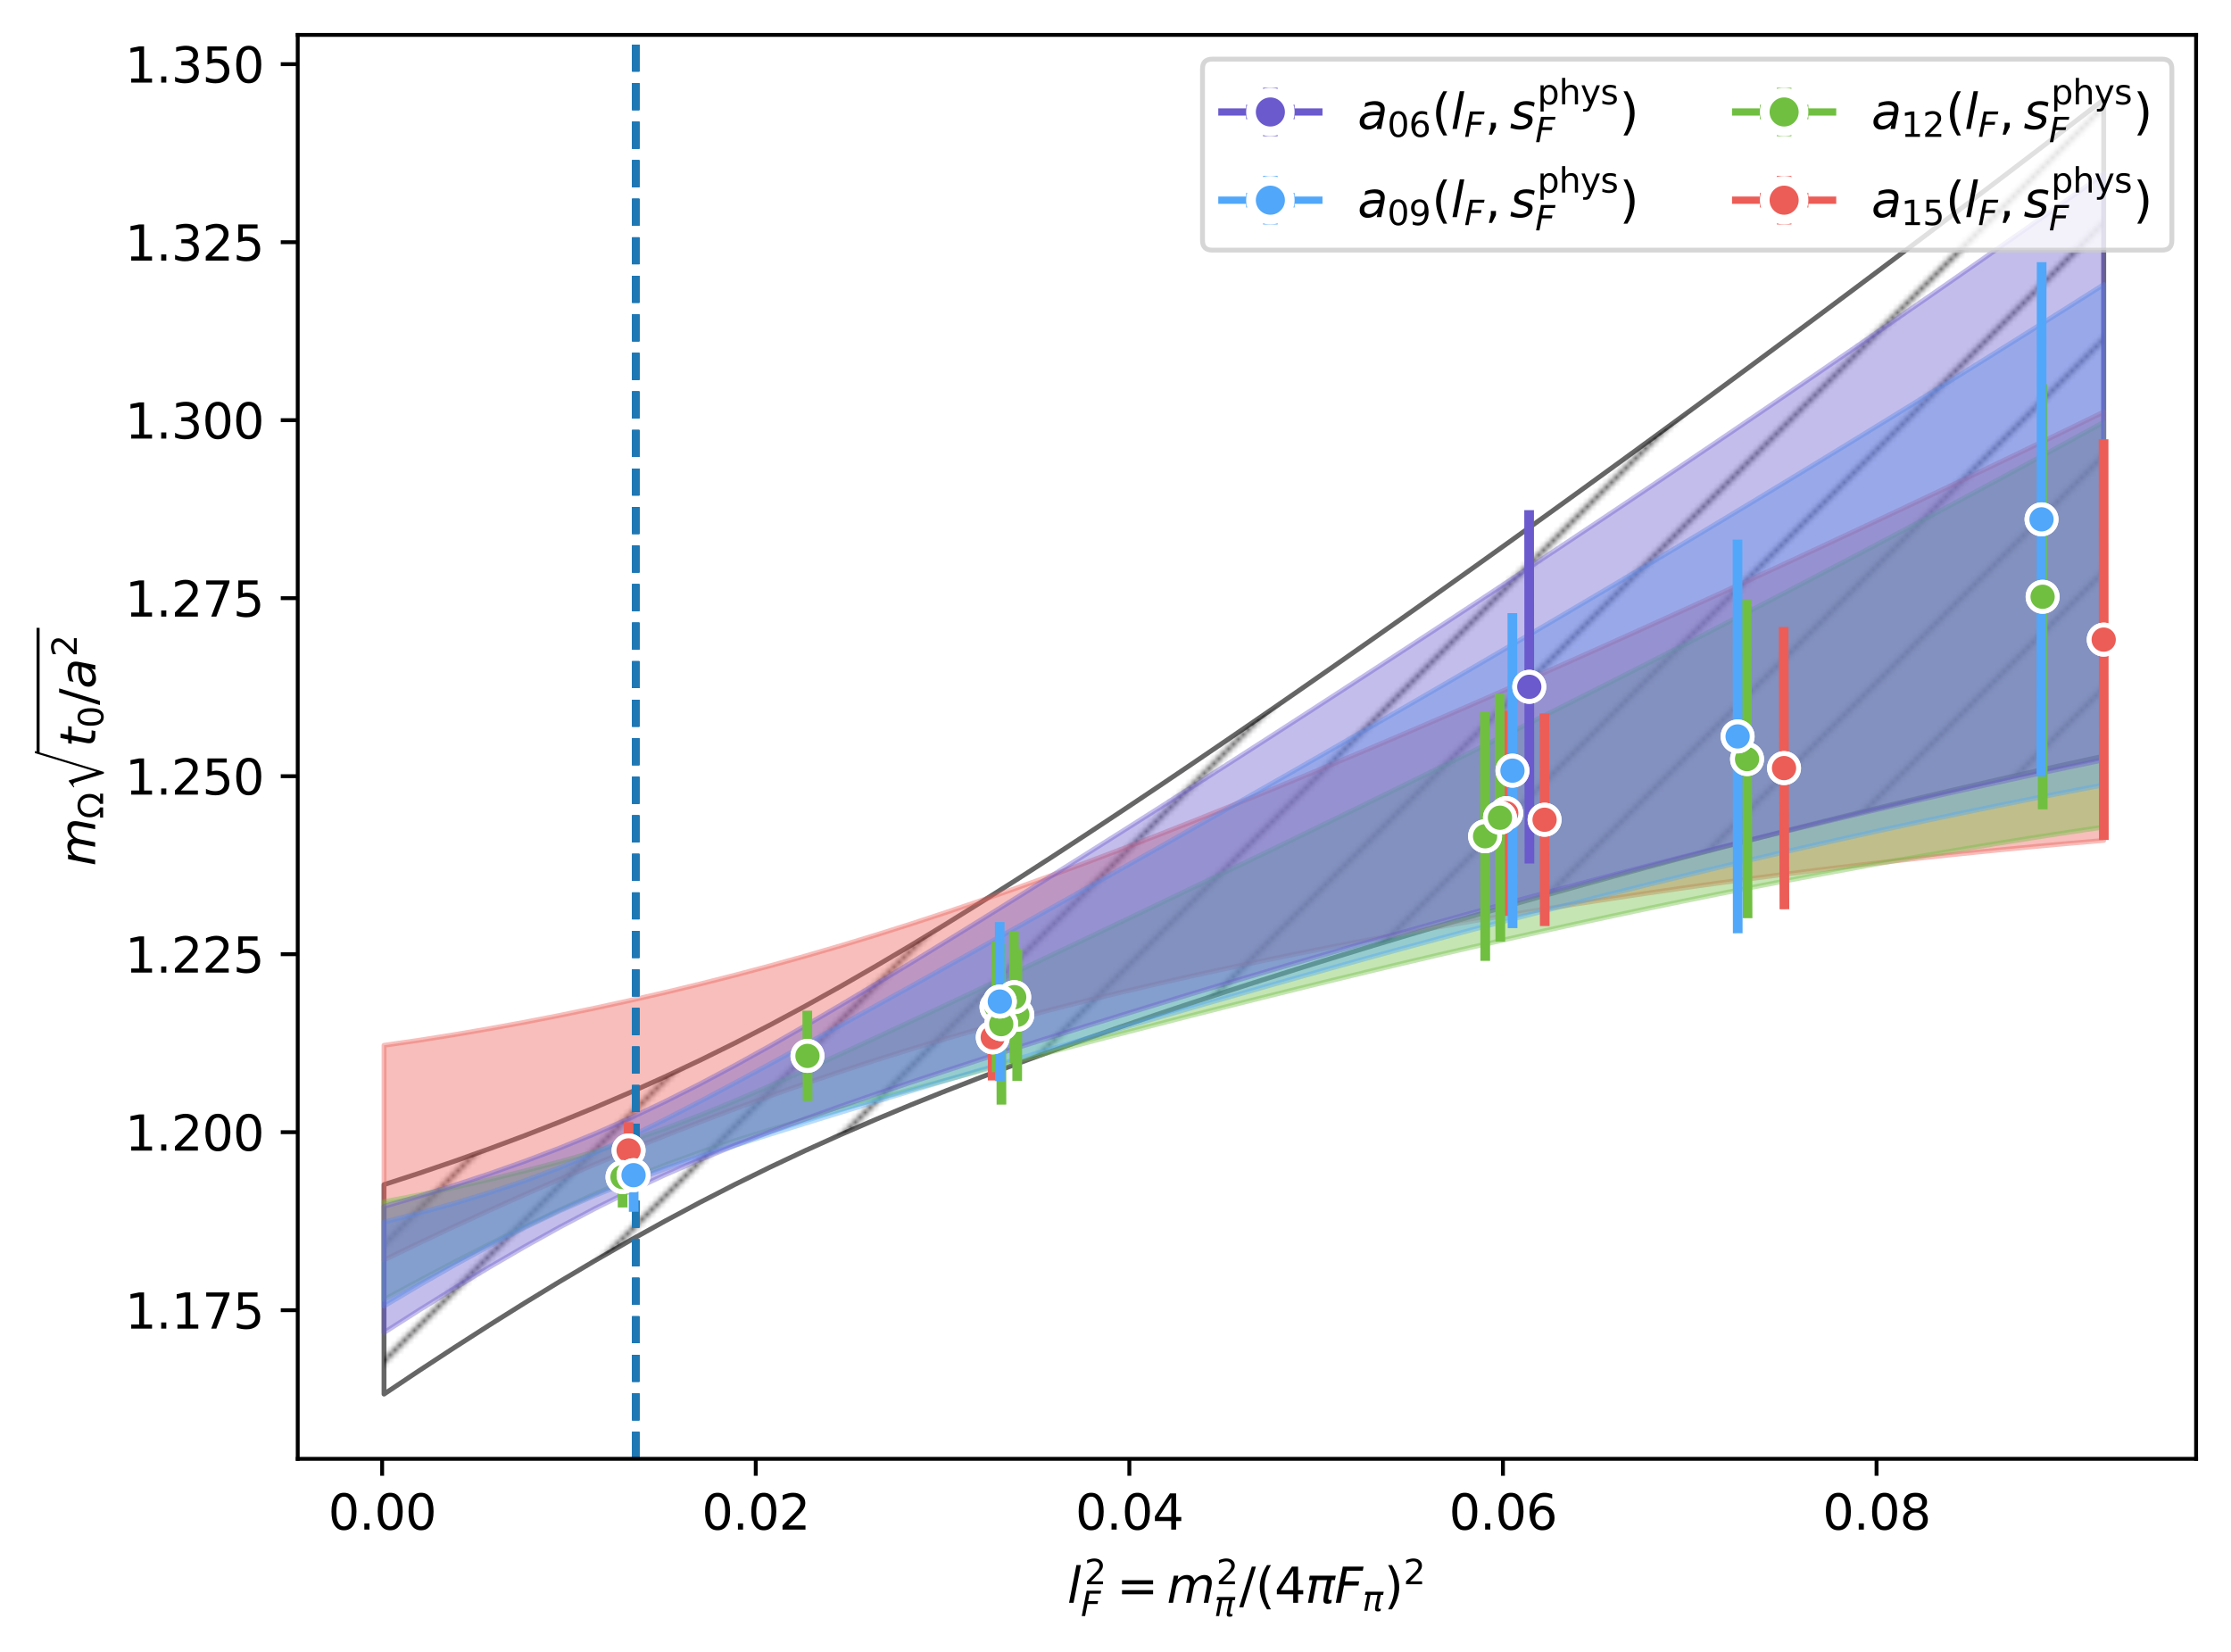 <?xml version="1.0" encoding="utf-8" standalone="no"?>
<!DOCTYPE svg PUBLIC "-//W3C//DTD SVG 1.1//EN"
  "http://www.w3.org/Graphics/SVG/1.1/DTD/svg11.dtd">
<svg xmlns:xlink="http://www.w3.org/1999/xlink" width="460.308pt" height="340.838pt" viewBox="0 0 460.308 340.838" xmlns="http://www.w3.org/2000/svg" version="1.1">
 <defs>
  <style type="text/css">*{stroke-linejoin: round; stroke-linecap: butt}</style>
 </defs>
 <g id="figure_1">
  <g id="patch_1">
   <path d="M 0 340.838 
L 460.308 340.838 
L 460.308 0 
L 0 0 
z
" style="fill: #ffffff"/>
  </g>
  <g id="axes_1">
   <g id="patch_2">
    <path d="M 61.428 300.96 
L 453.108 300.96 
L 453.108 7.2 
L 61.428 7.2 
z
" style="fill: #ffffff"/>
   </g>
   <g id="PolyCollection_1">
    <path d="M 79.232 244.388 
L 79.232 287.607 
L 86.473 282.766 
L 93.714 278.021 
L 100.955 273.376 
L 108.196 268.838 
L 115.437 264.414 
L 122.678 260.116 
L 129.919 255.952 
L 137.16 251.932 
L 144.402 248.062 
L 151.643 244.348 
L 158.884 240.789 
L 166.125 237.38 
L 173.366 234.116 
L 180.607 230.984 
L 187.848 227.973 
L 195.089 225.071 
L 202.33 222.265 
L 209.571 219.546 
L 216.812 216.902 
L 224.053 214.325 
L 231.295 211.808 
L 238.536 209.346 
L 245.777 206.933 
L 253.018 204.564 
L 260.259 202.237 
L 267.5 199.949 
L 274.741 197.698 
L 281.982 195.482 
L 289.223 193.299 
L 296.464 191.149 
L 303.705 189.03 
L 310.946 186.942 
L 318.188 184.885 
L 325.429 182.857 
L 332.67 180.86 
L 339.911 178.891 
L 347.152 176.952 
L 354.393 175.042 
L 361.634 173.162 
L 368.875 171.311 
L 376.116 169.489 
L 383.357 167.697 
L 390.598 165.935 
L 397.839 164.202 
L 405.081 162.499 
L 412.322 160.827 
L 419.563 159.184 
L 426.804 157.572 
L 434.045 155.991 
L 434.045 20.553 
L 434.045 20.553 
L 426.804 26.111 
L 419.563 31.649 
L 412.322 37.165 
L 405.081 42.661 
L 397.839 48.136 
L 390.598 53.59 
L 383.357 59.022 
L 376.116 64.433 
L 368.875 69.823 
L 361.634 75.19 
L 354.393 80.536 
L 347.152 85.859 
L 339.911 91.16 
L 332.67 96.438 
L 325.429 101.692 
L 318.188 106.923 
L 310.946 112.129 
L 303.705 117.31 
L 296.464 122.464 
L 289.223 127.592 
L 281.982 132.692 
L 274.741 137.761 
L 267.5 142.799 
L 260.259 147.804 
L 253.018 152.772 
L 245.777 157.701 
L 238.536 162.587 
L 231.295 167.426 
L 224.053 172.212 
L 216.812 176.938 
L 209.571 181.597 
L 202.33 186.181 
L 195.089 190.678 
L 187.848 195.078 
L 180.607 199.367 
L 173.366 203.533 
L 166.125 207.564 
L 158.884 211.448 
L 151.643 215.177 
L 144.402 218.747 
L 137.16 222.157 
L 129.919 225.41 
L 122.678 228.512 
L 115.437 231.471 
L 108.196 234.296 
L 100.955 236.996 
L 93.714 239.576 
L 86.473 242.041 
L 79.232 244.388 
z
" clip-path="url(#p9ca59ca1b6)" style="fill: url(#hed1ec3d5ab); stroke: #000000; stroke-opacity: 0.6"/>
   </g>
   <g id="PolyCollection_2">
    <defs>
     <path id="m4c2437d3a9" d="M 79.232 -125.19 
L 79.232 -80.903 
L 86.473 -84.399 
L 93.714 -87.806 
L 100.955 -91.13 
L 108.196 -94.373 
L 115.437 -97.535 
L 122.678 -100.617 
L 129.919 -103.616 
L 137.16 -106.531 
L 144.402 -109.359 
L 151.643 -112.096 
L 158.884 -114.742 
L 166.125 -117.292 
L 173.366 -119.747 
L 180.607 -122.104 
L 187.848 -124.367 
L 195.089 -126.536 
L 202.33 -128.615 
L 209.571 -130.608 
L 216.812 -132.52 
L 224.053 -134.356 
L 231.295 -136.121 
L 238.536 -137.822 
L 245.777 -139.461 
L 253.018 -141.044 
L 260.259 -142.574 
L 267.5 -144.054 
L 274.741 -145.488 
L 281.982 -146.878 
L 289.223 -148.226 
L 296.464 -149.533 
L 303.705 -150.8 
L 310.946 -152.03 
L 318.188 -153.222 
L 325.429 -154.378 
L 332.67 -155.497 
L 339.911 -156.581 
L 347.152 -157.63 
L 354.393 -158.643 
L 361.634 -159.62 
L 368.875 -160.563 
L 376.116 -161.471 
L 383.357 -162.343 
L 390.598 -163.18 
L 397.839 -163.982 
L 405.081 -164.748 
L 412.322 -165.479 
L 419.563 -166.173 
L 426.804 -166.832 
L 434.045 -167.454 
L 434.045 -255.855 
L 434.045 -255.855 
L 426.804 -252.333 
L 419.563 -248.83 
L 412.322 -245.346 
L 405.081 -241.881 
L 397.839 -238.436 
L 390.598 -235.01 
L 383.357 -231.604 
L 376.116 -228.218 
L 368.875 -224.851 
L 361.634 -221.505 
L 354.393 -218.18 
L 347.152 -214.875 
L 339.911 -211.592 
L 332.67 -208.33 
L 325.429 -205.091 
L 318.188 -201.875 
L 310.946 -198.683 
L 303.705 -195.515 
L 296.464 -192.374 
L 289.223 -189.26 
L 281.982 -186.176 
L 274.741 -183.123 
L 267.5 -180.103 
L 260.259 -177.119 
L 253.018 -174.175 
L 245.777 -171.275 
L 238.536 -168.421 
L 231.295 -165.619 
L 224.053 -162.875 
L 216.812 -160.193 
L 209.571 -157.579 
L 202.33 -155.039 
L 195.089 -152.579 
L 187.848 -150.202 
L 180.607 -147.913 
L 173.366 -145.714 
L 166.125 -143.607 
L 158.884 -141.592 
L 151.643 -139.668 
L 144.402 -137.834 
L 137.16 -136.088 
L 129.919 -134.428 
L 122.678 -132.852 
L 115.437 -131.359 
L 108.196 -129.948 
L 100.955 -128.622 
L 93.714 -127.382 
L 86.473 -126.234 
L 79.232 -125.19 
z
" style="stroke: #ec5d57; stroke-opacity: 0.4"/>
    </defs>
    <g clip-path="url(#p9ca59ca1b6)">
     <use xlink:href="#m4c2437d3a9" x="0" y="340.838" style="fill: #ec5d57; fill-opacity: 0.4; stroke: #ec5d57; stroke-opacity: 0.4"/>
    </g>
   </g>
   <g id="PolyCollection_3">
    <defs>
     <path id="m1eda86d49a" d="M 79.232 -92.914 
L 79.232 -72.733 
L 86.473 -76.648 
L 93.714 -80.457 
L 100.955 -84.162 
L 108.196 -87.755 
L 115.437 -91.216 
L 122.678 -94.517 
L 129.919 -97.618 
L 137.16 -100.484 
L 144.402 -103.109 
L 151.643 -105.523 
L 158.884 -107.777 
L 166.125 -109.923 
L 173.366 -111.996 
L 180.607 -114.022 
L 187.848 -116.016 
L 195.089 -117.985 
L 202.33 -119.937 
L 209.571 -121.872 
L 216.812 -123.792 
L 224.053 -125.698 
L 231.295 -127.589 
L 238.536 -129.464 
L 245.777 -131.322 
L 253.018 -133.162 
L 260.259 -134.983 
L 267.5 -136.783 
L 274.741 -138.562 
L 281.982 -140.317 
L 289.223 -142.048 
L 296.464 -143.754 
L 303.705 -145.433 
L 310.946 -147.085 
L 318.188 -148.708 
L 325.429 -150.302 
L 332.67 -151.865 
L 339.911 -153.398 
L 347.152 -154.898 
L 354.393 -156.367 
L 361.634 -157.802 
L 368.875 -159.203 
L 376.116 -160.57 
L 383.357 -161.903 
L 390.598 -163.2 
L 397.839 -164.461 
L 405.081 -165.687 
L 412.322 -166.876 
L 419.563 -168.029 
L 426.804 -169.144 
L 434.045 -170.222 
L 434.045 -253.74 
L 434.045 -253.74 
L 426.804 -249.778 
L 419.563 -245.839 
L 412.322 -241.922 
L 405.081 -238.028 
L 397.839 -234.156 
L 390.598 -230.307 
L 383.357 -226.479 
L 376.116 -222.674 
L 368.875 -218.891 
L 361.634 -215.13 
L 354.393 -211.389 
L 347.152 -207.671 
L 339.911 -203.973 
L 332.67 -200.295 
L 325.429 -196.638 
L 318.188 -193 
L 310.946 -189.381 
L 303.705 -185.78 
L 296.464 -182.198 
L 289.223 -178.632 
L 281.982 -175.083 
L 274.741 -171.55 
L 267.5 -168.031 
L 260.259 -164.526 
L 253.018 -161.034 
L 245.777 -157.554 
L 238.536 -154.085 
L 231.295 -150.627 
L 224.053 -147.178 
L 216.812 -143.739 
L 209.571 -140.309 
L 202.33 -136.889 
L 195.089 -133.481 
L 187.848 -130.087 
L 180.607 -126.714 
L 173.366 -123.371 
L 166.125 -120.072 
L 158.884 -116.844 
L 151.643 -113.724 
L 144.402 -110.763 
L 137.16 -108.013 
L 129.919 -105.505 
L 122.678 -103.234 
L 115.437 -101.166 
L 108.196 -99.263 
L 100.955 -97.497 
L 93.714 -95.852 
L 86.473 -94.321 
L 79.232 -92.914 
z
" style="stroke: #70bf41; stroke-opacity: 0.4"/>
    </defs>
    <g clip-path="url(#p9ca59ca1b6)">
     <use xlink:href="#m1eda86d49a" x="0" y="340.838" style="fill: #70bf41; fill-opacity: 0.4; stroke: #70bf41; stroke-opacity: 0.4"/>
    </g>
   </g>
   <g id="PolyCollection_4">
    <defs>
     <path id="mfff9a97102" d="M 79.232 -88.733 
L 79.232 -71.402 
L 86.473 -75.694 
L 93.714 -79.836 
L 100.955 -83.802 
L 108.196 -87.548 
L 115.437 -91.02 
L 122.678 -94.183 
L 129.919 -97.052 
L 137.16 -99.688 
L 144.402 -102.162 
L 151.643 -104.531 
L 158.884 -106.834 
L 166.125 -109.095 
L 173.366 -111.328 
L 180.607 -113.542 
L 187.848 -115.741 
L 195.089 -117.928 
L 202.33 -120.104 
L 209.571 -122.269 
L 216.812 -124.423 
L 224.053 -126.565 
L 231.295 -128.694 
L 238.536 -130.809 
L 245.777 -132.909 
L 253.018 -134.993 
L 260.259 -137.059 
L 267.5 -139.106 
L 274.741 -141.134 
L 281.982 -143.14 
L 289.223 -145.125 
L 296.464 -147.086 
L 303.705 -149.023 
L 310.946 -150.935 
L 318.188 -152.821 
L 325.429 -154.681 
L 332.67 -156.512 
L 339.911 -158.316 
L 347.152 -160.09 
L 354.393 -161.834 
L 361.634 -163.549 
L 368.875 -165.232 
L 376.116 -166.884 
L 383.357 -168.504 
L 390.598 -170.091 
L 397.839 -171.646 
L 405.081 -173.167 
L 412.322 -174.654 
L 419.563 -176.108 
L 426.804 -177.526 
L 434.045 -178.911 
L 434.045 -282.134 
L 434.045 -282.134 
L 426.804 -277.556 
L 419.563 -272.999 
L 412.322 -268.465 
L 405.081 -263.952 
L 397.839 -259.462 
L 390.598 -254.993 
L 383.357 -250.547 
L 376.116 -246.122 
L 368.875 -241.718 
L 361.634 -237.335 
L 354.393 -232.974 
L 347.152 -228.633 
L 339.911 -224.312 
L 332.67 -220.011 
L 325.429 -215.73 
L 318.188 -211.468 
L 310.946 -207.225 
L 303.705 -203 
L 296.464 -198.793 
L 289.223 -194.602 
L 281.982 -190.428 
L 274.741 -186.27 
L 267.5 -182.126 
L 260.259 -177.997 
L 253.018 -173.881 
L 245.777 -169.778 
L 238.536 -165.686 
L 231.295 -161.605 
L 224.053 -157.535 
L 216.812 -153.474 
L 209.571 -149.421 
L 202.33 -145.378 
L 195.089 -141.343 
L 187.848 -137.318 
L 180.607 -133.303 
L 173.366 -129.303 
L 166.125 -125.321 
L 158.884 -121.369 
L 151.643 -117.459 
L 144.402 -113.617 
L 137.16 -109.883 
L 129.919 -106.314 
L 122.678 -102.983 
L 115.437 -99.95 
L 108.196 -97.234 
L 100.955 -94.799 
L 93.714 -92.594 
L 86.473 -90.579 
L 79.232 -88.733 
z
" style="stroke: #51a7f9; stroke-opacity: 0.4"/>
    </defs>
    <g clip-path="url(#p9ca59ca1b6)">
     <use xlink:href="#mfff9a97102" x="0" y="340.838" style="fill: #51a7f9; fill-opacity: 0.4; stroke: #51a7f9; stroke-opacity: 0.4"/>
    </g>
   </g>
   <g id="PolyCollection_5">
    <defs>
     <path id="ma245b6a685" d="M 79.232 -91.951 
L 79.232 -65.925 
L 86.473 -70.546 
L 93.714 -75.044 
L 100.955 -79.407 
L 108.196 -83.618 
L 115.437 -87.649 
L 122.678 -91.475 
L 129.919 -95.076 
L 137.16 -98.444 
L 144.402 -101.593 
L 151.643 -104.548 
L 158.884 -107.345 
L 166.125 -110.015 
L 173.366 -112.588 
L 180.607 -115.086 
L 187.848 -117.523 
L 195.089 -119.914 
L 202.33 -122.265 
L 209.571 -124.583 
L 216.812 -126.872 
L 224.053 -129.134 
L 231.295 -131.372 
L 238.536 -133.587 
L 245.777 -135.78 
L 253.018 -137.95 
L 260.259 -140.098 
L 267.5 -142.224 
L 274.741 -144.328 
L 281.982 -146.409 
L 289.223 -148.467 
L 296.464 -150.502 
L 303.705 -152.512 
L 310.946 -154.499 
L 318.188 -156.46 
L 325.429 -158.396 
L 332.67 -160.306 
L 339.911 -162.189 
L 347.152 -164.046 
L 354.393 -165.875 
L 361.634 -167.676 
L 368.875 -169.449 
L 376.116 -171.194 
L 383.357 -172.909 
L 390.598 -174.595 
L 397.839 -176.251 
L 405.081 -177.876 
L 412.322 -179.471 
L 419.563 -181.035 
L 426.804 -182.568 
L 434.045 -184.069 
L 434.045 -304.946 
L 434.045 -304.946 
L 426.804 -299.831 
L 419.563 -294.737 
L 412.322 -289.663 
L 405.081 -284.61 
L 397.839 -279.577 
L 390.598 -274.565 
L 383.357 -269.573 
L 376.116 -264.601 
L 368.875 -259.649 
L 361.634 -254.717 
L 354.393 -249.804 
L 347.152 -244.912 
L 339.911 -240.039 
L 332.67 -235.185 
L 325.429 -230.35 
L 318.188 -225.534 
L 310.946 -220.737 
L 303.705 -215.959 
L 296.464 -211.199 
L 289.223 -206.458 
L 281.982 -201.734 
L 274.741 -197.029 
L 267.5 -192.342 
L 260.259 -187.673 
L 253.018 -183.022 
L 245.777 -178.39 
L 238.536 -173.777 
L 231.295 -169.184 
L 224.053 -164.611 
L 216.812 -160.061 
L 209.571 -155.536 
L 202.33 -151.038 
L 195.089 -146.574 
L 187.848 -142.148 
L 180.607 -137.77 
L 173.366 -133.453 
L 166.125 -129.213 
L 158.884 -125.072 
L 151.643 -121.06 
L 144.402 -117.211 
L 137.16 -113.558 
L 129.919 -110.13 
L 122.678 -106.94 
L 115.437 -103.982 
L 108.196 -101.238 
L 100.955 -98.682 
L 93.714 -96.292 
L 86.473 -94.05 
L 79.232 -91.951 
z
" style="stroke: #6a5acd; stroke-opacity: 0.4"/>
    </defs>
    <g clip-path="url(#p9ca59ca1b6)">
     <use xlink:href="#ma245b6a685" x="0" y="340.838" style="fill: #6a5acd; fill-opacity: 0.4; stroke: #6a5acd; stroke-opacity: 0.4"/>
    </g>
   </g>
   <g id="matplotlib.axis_1">
    <g id="xtick_1">
     <g id="line2d_1">
      <defs>
       <path id="mdc8d21e020" d="M 0 0 
L 0 3.5 
" style="stroke: #000000; stroke-width: 0.8"/>
      </defs>
      <g>
       <use xlink:href="#mdc8d21e020" x="78.846" y="300.96" style="stroke: #000000; stroke-width: 0.8"/>
      </g>
     </g>
     <g id="text_1">
      <!-- 0.00 -->
      <g transform="translate(67.714 315.558) scale(0.1 -0.1)">
       <defs>
        <path id="DejaVuSans-30" d="M 2034 4250 
Q 1547 4250 1301 3770 
Q 1056 3291 1056 2328 
Q 1056 1369 1301 889 
Q 1547 409 2034 409 
Q 2525 409 2770 889 
Q 3016 1369 3016 2328 
Q 3016 3291 2770 3770 
Q 2525 4250 2034 4250 
z
M 2034 4750 
Q 2819 4750 3233 4129 
Q 3647 3509 3647 2328 
Q 3647 1150 3233 529 
Q 2819 -91 2034 -91 
Q 1250 -91 836 529 
Q 422 1150 422 2328 
Q 422 3509 836 4129 
Q 1250 4750 2034 4750 
z
" transform="scale(0.016)"/>
        <path id="DejaVuSans-2e" d="M 684 794 
L 1344 794 
L 1344 0 
L 684 0 
L 684 794 
z
" transform="scale(0.016)"/>
       </defs>
       <use xlink:href="#DejaVuSans-30"/>
       <use xlink:href="#DejaVuSans-2e" x="63.623"/>
       <use xlink:href="#DejaVuSans-30" x="95.41"/>
       <use xlink:href="#DejaVuSans-30" x="159.033"/>
      </g>
     </g>
    </g>
    <g id="xtick_2">
     <g id="line2d_2">
      <g>
       <use xlink:href="#mdc8d21e020" x="155.929" y="300.96" style="stroke: #000000; stroke-width: 0.8"/>
      </g>
     </g>
     <g id="text_2">
      <!-- 0.02 -->
      <g transform="translate(144.796 315.558) scale(0.1 -0.1)">
       <defs>
        <path id="DejaVuSans-32" d="M 1228 531 
L 3431 531 
L 3431 0 
L 469 0 
L 469 531 
Q 828 903 1448 1529 
Q 2069 2156 2228 2338 
Q 2531 2678 2651 2914 
Q 2772 3150 2772 3378 
Q 2772 3750 2511 3984 
Q 2250 4219 1831 4219 
Q 1534 4219 1204 4116 
Q 875 4013 500 3803 
L 500 4441 
Q 881 4594 1212 4672 
Q 1544 4750 1819 4750 
Q 2544 4750 2975 4387 
Q 3406 4025 3406 3419 
Q 3406 3131 3298 2873 
Q 3191 2616 2906 2266 
Q 2828 2175 2409 1742 
Q 1991 1309 1228 531 
z
" transform="scale(0.016)"/>
       </defs>
       <use xlink:href="#DejaVuSans-30"/>
       <use xlink:href="#DejaVuSans-2e" x="63.623"/>
       <use xlink:href="#DejaVuSans-30" x="95.41"/>
       <use xlink:href="#DejaVuSans-32" x="159.033"/>
      </g>
     </g>
    </g>
    <g id="xtick_3">
     <g id="line2d_3">
      <g>
       <use xlink:href="#mdc8d21e020" x="233.011" y="300.96" style="stroke: #000000; stroke-width: 0.8"/>
      </g>
     </g>
     <g id="text_3">
      <!-- 0.04 -->
      <g transform="translate(221.879 315.558) scale(0.1 -0.1)">
       <defs>
        <path id="DejaVuSans-34" d="M 2419 4116 
L 825 1625 
L 2419 1625 
L 2419 4116 
z
M 2253 4666 
L 3047 4666 
L 3047 1625 
L 3713 1625 
L 3713 1100 
L 3047 1100 
L 3047 0 
L 2419 0 
L 2419 1100 
L 313 1100 
L 313 1709 
L 2253 4666 
z
" transform="scale(0.016)"/>
       </defs>
       <use xlink:href="#DejaVuSans-30"/>
       <use xlink:href="#DejaVuSans-2e" x="63.623"/>
       <use xlink:href="#DejaVuSans-30" x="95.41"/>
       <use xlink:href="#DejaVuSans-34" x="159.033"/>
      </g>
     </g>
    </g>
    <g id="xtick_4">
     <g id="line2d_4">
      <g>
       <use xlink:href="#mdc8d21e020" x="310.094" y="300.96" style="stroke: #000000; stroke-width: 0.8"/>
      </g>
     </g>
     <g id="text_4">
      <!-- 0.06 -->
      <g transform="translate(298.961 315.558) scale(0.1 -0.1)">
       <defs>
        <path id="DejaVuSans-36" d="M 2113 2584 
Q 1688 2584 1439 2293 
Q 1191 2003 1191 1497 
Q 1191 994 1439 701 
Q 1688 409 2113 409 
Q 2538 409 2786 701 
Q 3034 994 3034 1497 
Q 3034 2003 2786 2293 
Q 2538 2584 2113 2584 
z
M 3366 4563 
L 3366 3988 
Q 3128 4100 2886 4159 
Q 2644 4219 2406 4219 
Q 1781 4219 1451 3797 
Q 1122 3375 1075 2522 
Q 1259 2794 1537 2939 
Q 1816 3084 2150 3084 
Q 2853 3084 3261 2657 
Q 3669 2231 3669 1497 
Q 3669 778 3244 343 
Q 2819 -91 2113 -91 
Q 1303 -91 875 529 
Q 447 1150 447 2328 
Q 447 3434 972 4092 
Q 1497 4750 2381 4750 
Q 2619 4750 2861 4703 
Q 3103 4656 3366 4563 
z
" transform="scale(0.016)"/>
       </defs>
       <use xlink:href="#DejaVuSans-30"/>
       <use xlink:href="#DejaVuSans-2e" x="63.623"/>
       <use xlink:href="#DejaVuSans-30" x="95.41"/>
       <use xlink:href="#DejaVuSans-36" x="159.033"/>
      </g>
     </g>
    </g>
    <g id="xtick_5">
     <g id="line2d_5">
      <g>
       <use xlink:href="#mdc8d21e020" x="387.176" y="300.96" style="stroke: #000000; stroke-width: 0.8"/>
      </g>
     </g>
     <g id="text_5">
      <!-- 0.08 -->
      <g transform="translate(376.043 315.558) scale(0.1 -0.1)">
       <defs>
        <path id="DejaVuSans-38" d="M 2034 2216 
Q 1584 2216 1326 1975 
Q 1069 1734 1069 1313 
Q 1069 891 1326 650 
Q 1584 409 2034 409 
Q 2484 409 2743 651 
Q 3003 894 3003 1313 
Q 3003 1734 2745 1975 
Q 2488 2216 2034 2216 
z
M 1403 2484 
Q 997 2584 770 2862 
Q 544 3141 544 3541 
Q 544 4100 942 4425 
Q 1341 4750 2034 4750 
Q 2731 4750 3128 4425 
Q 3525 4100 3525 3541 
Q 3525 3141 3298 2862 
Q 3072 2584 2669 2484 
Q 3125 2378 3379 2068 
Q 3634 1759 3634 1313 
Q 3634 634 3220 271 
Q 2806 -91 2034 -91 
Q 1263 -91 848 271 
Q 434 634 434 1313 
Q 434 1759 690 2068 
Q 947 2378 1403 2484 
z
M 1172 3481 
Q 1172 3119 1398 2916 
Q 1625 2713 2034 2713 
Q 2441 2713 2670 2916 
Q 2900 3119 2900 3481 
Q 2900 3844 2670 4047 
Q 2441 4250 2034 4250 
Q 1625 4250 1398 4047 
Q 1172 3844 1172 3481 
z
" transform="scale(0.016)"/>
       </defs>
       <use xlink:href="#DejaVuSans-30"/>
       <use xlink:href="#DejaVuSans-2e" x="63.623"/>
       <use xlink:href="#DejaVuSans-30" x="95.41"/>
       <use xlink:href="#DejaVuSans-38" x="159.033"/>
      </g>
     </g>
    </g>
    <g id="text_6">
     <!-- $l^2_F = m_\pi^2 / (4 \pi F_\pi)^2$ -->
     <g transform="translate(220.218 330.738) scale(0.1 -0.1)">
      <defs>
       <path id="DejaVuSans-Oblique-6c" d="M 1172 4863 
L 1747 4863 
L 800 0 
L 225 0 
L 1172 4863 
z
" transform="scale(0.016)"/>
       <path id="DejaVuSans-Oblique-46" d="M 1081 4666 
L 3756 4666 
L 3653 4134 
L 1606 4134 
L 1338 2759 
L 3188 2759 
L 3084 2228 
L 1234 2228 
L 800 0 
L 172 0 
L 1081 4666 
z
" transform="scale(0.016)"/>
       <path id="DejaVuSans-3d" d="M 678 2906 
L 4684 2906 
L 4684 2381 
L 678 2381 
L 678 2906 
z
M 678 1631 
L 4684 1631 
L 4684 1100 
L 678 1100 
L 678 1631 
z
" transform="scale(0.016)"/>
       <path id="DejaVuSans-Oblique-6d" d="M 5747 2113 
L 5338 0 
L 4763 0 
L 5166 2094 
Q 5191 2228 5203 2325 
Q 5216 2422 5216 2491 
Q 5216 2772 5059 2928 
Q 4903 3084 4622 3084 
Q 4203 3084 3875 2770 
Q 3547 2456 3450 1953 
L 3066 0 
L 2491 0 
L 2900 2094 
Q 2925 2209 2937 2307 
Q 2950 2406 2950 2484 
Q 2950 2769 2794 2926 
Q 2638 3084 2363 3084 
Q 1938 3084 1609 2770 
Q 1281 2456 1184 1953 
L 800 0 
L 225 0 
L 909 3500 
L 1484 3500 
L 1375 2956 
Q 1609 3263 1923 3423 
Q 2238 3584 2597 3584 
Q 2978 3584 3223 3384 
Q 3469 3184 3519 2828 
Q 3781 3197 4126 3390 
Q 4472 3584 4856 3584 
Q 5306 3584 5551 3325 
Q 5797 3066 5797 2591 
Q 5797 2488 5784 2364 
Q 5772 2241 5747 2113 
z
" transform="scale(0.016)"/>
       <path id="DejaVuSans-Oblique-3c0" d="M 584 3500 
L 3938 3500 
L 3825 2925 
L 3384 2925 
L 2966 775 
Q 2922 550 2981 450 
Q 3038 353 3209 353 
Q 3256 353 3325 363 
Q 3397 369 3419 372 
L 3338 -44 
Q 3222 -84 3103 -103 
Q 2981 -122 2866 -122 
Q 2491 -122 2388 81 
Q 2284 288 2391 838 
L 2797 2925 
L 1506 2925 
L 938 0 
L 350 0 
L 919 2925 
L 472 2925 
L 584 3500 
z
" transform="scale(0.016)"/>
       <path id="DejaVuSans-2f" d="M 1625 4666 
L 2156 4666 
L 531 -594 
L 0 -594 
L 1625 4666 
z
" transform="scale(0.016)"/>
       <path id="DejaVuSans-28" d="M 1984 4856 
Q 1566 4138 1362 3434 
Q 1159 2731 1159 2009 
Q 1159 1288 1364 580 
Q 1569 -128 1984 -844 
L 1484 -844 
Q 1016 -109 783 600 
Q 550 1309 550 2009 
Q 550 2706 781 3412 
Q 1013 4119 1484 4856 
L 1984 4856 
z
" transform="scale(0.016)"/>
       <path id="DejaVuSans-29" d="M 513 4856 
L 1013 4856 
Q 1481 4119 1714 3412 
Q 1947 2706 1947 2009 
Q 1947 1309 1714 600 
Q 1481 -109 1013 -844 
L 513 -844 
Q 928 -128 1133 580 
Q 1338 1288 1338 2009 
Q 1338 2731 1133 3434 
Q 928 4138 513 4856 
z
" transform="scale(0.016)"/>
      </defs>
      <use xlink:href="#DejaVuSans-Oblique-6c" transform="translate(0 0.766)"/>
      <use xlink:href="#DejaVuSans-32" transform="translate(35.231 39.047) scale(0.7)"/>
      <use xlink:href="#DejaVuSans-Oblique-46" transform="translate(27.783 -26.578) scale(0.7)"/>
      <use xlink:href="#DejaVuSans-3d" transform="translate(101.984 0.766)"/>
      <use xlink:href="#DejaVuSans-Oblique-6d" transform="translate(205.255 0.766)"/>
      <use xlink:href="#DejaVuSans-32" transform="translate(307.317 39.047) scale(0.7)"/>
      <use xlink:href="#DejaVuSans-Oblique-3c0" transform="translate(302.667 -26.578) scale(0.7)"/>
      <use xlink:href="#DejaVuSans-2f" transform="translate(354.588 0.766)"/>
      <use xlink:href="#DejaVuSans-28" transform="translate(388.279 0.766)"/>
      <use xlink:href="#DejaVuSans-34" transform="translate(427.293 0.766)"/>
      <use xlink:href="#DejaVuSans-Oblique-3c0" transform="translate(490.916 0.766)"/>
      <use xlink:href="#DejaVuSans-Oblique-46" transform="translate(551.121 0.766)"/>
      <use xlink:href="#DejaVuSans-Oblique-3c0" transform="translate(608.641 -15.641) scale(0.7)"/>
      <use xlink:href="#DejaVuSans-29" transform="translate(653.519 0.766)"/>
      <use xlink:href="#DejaVuSans-32" transform="translate(693.489 39.047) scale(0.7)"/>
     </g>
    </g>
   </g>
   <g id="matplotlib.axis_2">
    <g id="ytick_1">
     <g id="line2d_6">
      <defs>
       <path id="m0c031a6cb9" d="M 0 0 
L -3.5 0 
" style="stroke: #000000; stroke-width: 0.8"/>
      </defs>
      <g>
       <use xlink:href="#m0c031a6cb9" x="61.428" y="270.298" style="stroke: #000000; stroke-width: 0.8"/>
      </g>
     </g>
     <g id="text_7">
      <!-- 1.175 -->
      <g transform="translate(25.8 274.097) scale(0.1 -0.1)">
       <defs>
        <path id="DejaVuSans-31" d="M 794 531 
L 1825 531 
L 1825 4091 
L 703 3866 
L 703 4441 
L 1819 4666 
L 2450 4666 
L 2450 531 
L 3481 531 
L 3481 0 
L 794 0 
L 794 531 
z
" transform="scale(0.016)"/>
        <path id="DejaVuSans-37" d="M 525 4666 
L 3525 4666 
L 3525 4397 
L 1831 0 
L 1172 0 
L 2766 4134 
L 525 4134 
L 525 4666 
z
" transform="scale(0.016)"/>
        <path id="DejaVuSans-35" d="M 691 4666 
L 3169 4666 
L 3169 4134 
L 1269 4134 
L 1269 2991 
Q 1406 3038 1543 3061 
Q 1681 3084 1819 3084 
Q 2600 3084 3056 2656 
Q 3513 2228 3513 1497 
Q 3513 744 3044 326 
Q 2575 -91 1722 -91 
Q 1428 -91 1123 -41 
Q 819 9 494 109 
L 494 744 
Q 775 591 1075 516 
Q 1375 441 1709 441 
Q 2250 441 2565 725 
Q 2881 1009 2881 1497 
Q 2881 1984 2565 2268 
Q 2250 2553 1709 2553 
Q 1456 2553 1204 2497 
Q 953 2441 691 2322 
L 691 4666 
z
" transform="scale(0.016)"/>
       </defs>
       <use xlink:href="#DejaVuSans-31"/>
       <use xlink:href="#DejaVuSans-2e" x="63.623"/>
       <use xlink:href="#DejaVuSans-31" x="95.41"/>
       <use xlink:href="#DejaVuSans-37" x="159.033"/>
       <use xlink:href="#DejaVuSans-35" x="222.656"/>
      </g>
     </g>
    </g>
    <g id="ytick_2">
     <g id="line2d_7">
      <g>
       <use xlink:href="#m0c031a6cb9" x="61.428" y="233.575" style="stroke: #000000; stroke-width: 0.8"/>
      </g>
     </g>
     <g id="text_8">
      <!-- 1.200 -->
      <g transform="translate(25.8 237.374) scale(0.1 -0.1)">
       <use xlink:href="#DejaVuSans-31"/>
       <use xlink:href="#DejaVuSans-2e" x="63.623"/>
       <use xlink:href="#DejaVuSans-32" x="95.41"/>
       <use xlink:href="#DejaVuSans-30" x="159.033"/>
       <use xlink:href="#DejaVuSans-30" x="222.656"/>
      </g>
     </g>
    </g>
    <g id="ytick_3">
     <g id="line2d_8">
      <g>
       <use xlink:href="#m0c031a6cb9" x="61.428" y="196.852" style="stroke: #000000; stroke-width: 0.8"/>
      </g>
     </g>
     <g id="text_9">
      <!-- 1.225 -->
      <g transform="translate(25.8 200.651) scale(0.1 -0.1)">
       <use xlink:href="#DejaVuSans-31"/>
       <use xlink:href="#DejaVuSans-2e" x="63.623"/>
       <use xlink:href="#DejaVuSans-32" x="95.41"/>
       <use xlink:href="#DejaVuSans-32" x="159.033"/>
       <use xlink:href="#DejaVuSans-35" x="222.656"/>
      </g>
     </g>
    </g>
    <g id="ytick_4">
     <g id="line2d_9">
      <g>
       <use xlink:href="#m0c031a6cb9" x="61.428" y="160.129" style="stroke: #000000; stroke-width: 0.8"/>
      </g>
     </g>
     <g id="text_10">
      <!-- 1.250 -->
      <g transform="translate(25.8 163.929) scale(0.1 -0.1)">
       <use xlink:href="#DejaVuSans-31"/>
       <use xlink:href="#DejaVuSans-2e" x="63.623"/>
       <use xlink:href="#DejaVuSans-32" x="95.41"/>
       <use xlink:href="#DejaVuSans-35" x="159.033"/>
       <use xlink:href="#DejaVuSans-30" x="222.656"/>
      </g>
     </g>
    </g>
    <g id="ytick_5">
     <g id="line2d_10">
      <g>
       <use xlink:href="#m0c031a6cb9" x="61.428" y="123.407" style="stroke: #000000; stroke-width: 0.8"/>
      </g>
     </g>
     <g id="text_11">
      <!-- 1.275 -->
      <g transform="translate(25.8 127.206) scale(0.1 -0.1)">
       <use xlink:href="#DejaVuSans-31"/>
       <use xlink:href="#DejaVuSans-2e" x="63.623"/>
       <use xlink:href="#DejaVuSans-32" x="95.41"/>
       <use xlink:href="#DejaVuSans-37" x="159.033"/>
       <use xlink:href="#DejaVuSans-35" x="222.656"/>
      </g>
     </g>
    </g>
    <g id="ytick_6">
     <g id="line2d_11">
      <g>
       <use xlink:href="#m0c031a6cb9" x="61.428" y="86.684" style="stroke: #000000; stroke-width: 0.8"/>
      </g>
     </g>
     <g id="text_12">
      <!-- 1.300 -->
      <g transform="translate(25.8 90.483) scale(0.1 -0.1)">
       <defs>
        <path id="DejaVuSans-33" d="M 2597 2516 
Q 3050 2419 3304 2112 
Q 3559 1806 3559 1356 
Q 3559 666 3084 287 
Q 2609 -91 1734 -91 
Q 1441 -91 1130 -33 
Q 819 25 488 141 
L 488 750 
Q 750 597 1062 519 
Q 1375 441 1716 441 
Q 2309 441 2620 675 
Q 2931 909 2931 1356 
Q 2931 1769 2642 2001 
Q 2353 2234 1838 2234 
L 1294 2234 
L 1294 2753 
L 1863 2753 
Q 2328 2753 2575 2939 
Q 2822 3125 2822 3475 
Q 2822 3834 2567 4026 
Q 2313 4219 1838 4219 
Q 1578 4219 1281 4162 
Q 984 4106 628 3988 
L 628 4550 
Q 988 4650 1302 4700 
Q 1616 4750 1894 4750 
Q 2613 4750 3031 4423 
Q 3450 4097 3450 3541 
Q 3450 3153 3228 2886 
Q 3006 2619 2597 2516 
z
" transform="scale(0.016)"/>
       </defs>
       <use xlink:href="#DejaVuSans-31"/>
       <use xlink:href="#DejaVuSans-2e" x="63.623"/>
       <use xlink:href="#DejaVuSans-33" x="95.41"/>
       <use xlink:href="#DejaVuSans-30" x="159.033"/>
       <use xlink:href="#DejaVuSans-30" x="222.656"/>
      </g>
     </g>
    </g>
    <g id="ytick_7">
     <g id="line2d_12">
      <g>
       <use xlink:href="#m0c031a6cb9" x="61.428" y="49.961" style="stroke: #000000; stroke-width: 0.8"/>
      </g>
     </g>
     <g id="text_13">
      <!-- 1.325 -->
      <g transform="translate(25.8 53.76) scale(0.1 -0.1)">
       <use xlink:href="#DejaVuSans-31"/>
       <use xlink:href="#DejaVuSans-2e" x="63.623"/>
       <use xlink:href="#DejaVuSans-33" x="95.41"/>
       <use xlink:href="#DejaVuSans-32" x="159.033"/>
       <use xlink:href="#DejaVuSans-35" x="222.656"/>
      </g>
     </g>
    </g>
    <g id="ytick_8">
     <g id="line2d_13">
      <g>
       <use xlink:href="#m0c031a6cb9" x="61.428" y="13.239" style="stroke: #000000; stroke-width: 0.8"/>
      </g>
     </g>
     <g id="text_14">
      <!-- 1.350 -->
      <g transform="translate(25.8 17.038) scale(0.1 -0.1)">
       <use xlink:href="#DejaVuSans-31"/>
       <use xlink:href="#DejaVuSans-2e" x="63.623"/>
       <use xlink:href="#DejaVuSans-33" x="95.41"/>
       <use xlink:href="#DejaVuSans-35" x="159.033"/>
       <use xlink:href="#DejaVuSans-30" x="222.656"/>
      </g>
     </g>
    </g>
    <g id="text_15">
     <!-- $m_\Omega \sqrt{t_0 / a^2}$ -->
     <g transform="translate(19.72 178.68) rotate(-90) scale(0.1 -0.1)">
      <defs>
       <path id="DejaVuSans-3a9" d="M 4647 556 
L 4647 0 
L 2772 0 
L 2772 556 
Q 3325 859 3634 1378 
Q 3944 1897 3944 2528 
Q 3944 3278 3531 3731 
Q 3119 4184 2444 4184 
Q 1769 4184 1355 3729 
Q 941 3275 941 2528 
Q 941 1897 1250 1378 
Q 1563 859 2119 556 
L 2119 0 
L 244 0 
L 244 556 
L 1241 556 
Q 747 991 519 1456 
Q 294 1922 294 2497 
Q 294 3491 894 4106 
Q 1491 4722 2444 4722 
Q 3391 4722 3994 4106 
Q 4594 3494 4594 2528 
Q 4594 1922 4372 1459 
Q 4150 997 3647 556 
L 4647 556 
z
" transform="scale(0.016)"/>
       <path id="STIXSizeOneSym-Regular-221a" d="M 6970 9933 
L 3373 -1888 
L 3104 -1888 
L 1626 2918 
Q 1555 3149 1465 3251 
Q 1376 3354 1229 3354 
Q 1011 3354 794 3181 
L 717 3309 
L 1766 4115 
L 1926 4115 
L 3379 -602 
L 3405 -602 
L 6605 9933 
L 6970 9933 
z
" transform="scale(0.016)"/>
       <path id="DejaVuSans-Oblique-74" d="M 2706 3500 
L 2619 3053 
L 1472 3053 
L 1100 1153 
Q 1081 1047 1072 975 
Q 1063 903 1063 863 
Q 1063 663 1183 572 
Q 1303 481 1569 481 
L 2150 481 
L 2053 0 
L 1503 0 
Q 991 0 739 200 
Q 488 400 488 806 
Q 488 878 497 964 
Q 506 1050 525 1153 
L 897 3053 
L 409 3053 
L 500 3500 
L 978 3500 
L 1172 4494 
L 1747 4494 
L 1556 3500 
L 2706 3500 
z
" transform="scale(0.016)"/>
       <path id="DejaVuSans-Oblique-61" d="M 3438 1997 
L 3047 0 
L 2472 0 
L 2578 531 
Q 2325 219 2001 64 
Q 1678 -91 1281 -91 
Q 834 -91 548 182 
Q 263 456 263 884 
Q 263 1497 752 1853 
Q 1241 2209 2100 2209 
L 2900 2209 
L 2931 2363 
Q 2938 2388 2941 2417 
Q 2944 2447 2944 2509 
Q 2944 2788 2717 2942 
Q 2491 3097 2081 3097 
Q 1800 3097 1504 3025 
Q 1209 2953 897 2809 
L 997 3341 
Q 1322 3463 1633 3523 
Q 1944 3584 2234 3584 
Q 2853 3584 3176 3315 
Q 3500 3047 3500 2534 
Q 3500 2431 3484 2292 
Q 3469 2153 3438 1997 
z
M 2816 1759 
L 2241 1759 
Q 1534 1759 1195 1570 
Q 856 1381 856 984 
Q 856 709 1029 553 
Q 1203 397 1509 397 
Q 1978 397 2328 733 
Q 2678 1069 2791 1631 
L 2816 1759 
z
" transform="scale(0.016)"/>
      </defs>
      <use xlink:href="#DejaVuSans-Oblique-6d" transform="translate(0 0.87)"/>
      <use xlink:href="#DejaVuSans-3a9" transform="translate(97.412 -15.536) scale(0.7)"/>
      <use xlink:href="#STIXSizeOneSym-Regular-221a" transform="translate(153.638 5.594) scale(0.752)"/>
      <use xlink:href="#DejaVuSans-Oblique-74" transform="translate(245.677 0.516)"/>
      <use xlink:href="#DejaVuSans-30" transform="translate(284.886 -15.891) scale(0.7)"/>
      <use xlink:href="#DejaVuSans-2f" transform="translate(332.156 0.516)"/>
      <use xlink:href="#DejaVuSans-Oblique-61" transform="translate(365.848 0.516)"/>
      <use xlink:href="#DejaVuSans-32" transform="translate(431.777 38.797) scale(0.7)"/>
      <path d="M 233.177 115.5 
L 233.177 121.75 
L 491.548 121.75 
L 491.548 115.5 
L 233.177 115.5 
z
"/>
     </g>
    </g>
   </g>
   <g id="line2d_14">
    <path d="M 131.164 300.96 
L 131.164 7.2 
" clip-path="url(#p9ca59ca1b6)" style="fill: none; stroke-dasharray: 5.55,2.4; stroke-dashoffset: 0; stroke: #1f77b4; stroke-width: 1.5"/>
   </g>
   <g id="line2d_15">
    <path d="M 131.164 300.96 
L 131.164 7.2 
" clip-path="url(#p9ca59ca1b6)" style="fill: none; stroke-dasharray: 5.55,2.4; stroke-dashoffset: 0; stroke: #1f77b4; stroke-width: 1.5"/>
   </g>
   <g id="line2d_16">
    <path d="M 131.164 300.96 
L 131.164 7.2 
" clip-path="url(#p9ca59ca1b6)" style="fill: none; stroke-dasharray: 5.55,2.4; stroke-dashoffset: 0; stroke: #1f77b4; stroke-width: 1.5"/>
   </g>
   <g id="line2d_17">
    <path d="M 131.164 300.96 
L 131.164 7.2 
" clip-path="url(#p9ca59ca1b6)" style="fill: none; stroke-dasharray: 5.55,2.4; stroke-dashoffset: 0; stroke: #1f77b4; stroke-width: 1.5"/>
   </g>
   <g id="line2d_18">
    <path d="M 131.164 300.96 
L 131.164 7.2 
" clip-path="url(#p9ca59ca1b6)" style="fill: none; stroke-dasharray: 5.55,2.4; stroke-dashoffset: 0; stroke: #1f77b4; stroke-width: 1.5"/>
   </g>
   <g id="line2d_19">
    <path d="M 435.304 131.955 
L 432.785 131.955 
" clip-path="url(#p9ca59ca1b6)" style="fill: none; stroke: #ec5d57; stroke-width: 2; stroke-linecap: square"/>
   </g>
   <g id="line2d_20">
    <path d="M 434.02 91.627 
L 434.07 172.284 
" clip-path="url(#p9ca59ca1b6)" style="fill: none; stroke: #ec5d57; stroke-width: 2; stroke-linecap: square"/>
   </g>
   <g id="line2d_21">
    <path d="M 369.171 158.46 
L 367.007 158.461 
" clip-path="url(#p9ca59ca1b6)" style="fill: none; stroke: #ec5d57; stroke-width: 2; stroke-linecap: square"/>
   </g>
   <g id="line2d_22">
    <path d="M 368.014 130.342 
L 368.165 186.58 
" clip-path="url(#p9ca59ca1b6)" style="fill: none; stroke: #ec5d57; stroke-width: 2; stroke-linecap: square"/>
   </g>
   <g id="line2d_23">
    <path d="M 311.669 167.756 
L 309.881 167.756 
" clip-path="url(#p9ca59ca1b6)" style="fill: none; stroke: #ec5d57; stroke-width: 2; stroke-linecap: square"/>
   </g>
   <g id="line2d_24">
    <path d="M 310.774 147.607 
L 310.776 187.905 
" clip-path="url(#p9ca59ca1b6)" style="fill: none; stroke: #ec5d57; stroke-width: 2; stroke-linecap: square"/>
   </g>
   <g id="line2d_25">
    <path d="M 319.343 169.116 
L 318.023 169.116 
" clip-path="url(#p9ca59ca1b6)" style="fill: none; stroke: #ec5d57; stroke-width: 2; stroke-linecap: square"/>
   </g>
   <g id="line2d_26">
    <path d="M 318.65 148.184 
L 318.715 190.049 
" clip-path="url(#p9ca59ca1b6)" style="fill: none; stroke: #ec5d57; stroke-width: 2; stroke-linecap: square"/>
   </g>
   <g id="line2d_27">
    <path d="M 205.254 214.009 
L 204.406 214.009 
" clip-path="url(#p9ca59ca1b6)" style="fill: none; stroke: #ec5d57; stroke-width: 2; stroke-linecap: square"/>
   </g>
   <g id="line2d_28">
    <path d="M 204.846 206.115 
L 204.813 221.904 
" clip-path="url(#p9ca59ca1b6)" style="fill: none; stroke: #ec5d57; stroke-width: 2; stroke-linecap: square"/>
   </g>
   <g id="line2d_29">
    <path d="M 129.869 237.332 
L 129.521 237.332 
" clip-path="url(#p9ca59ca1b6)" style="fill: none; stroke: #ec5d57; stroke-width: 2; stroke-linecap: square"/>
   </g>
   <g id="line2d_30">
    <path d="M 129.683 232.521 
L 129.707 242.143 
" clip-path="url(#p9ca59ca1b6)" style="fill: none; stroke: #ec5d57; stroke-width: 2; stroke-linecap: square"/>
   </g>
   <g id="line2d_31">
    <path d="M 422.612 123.117 
L 420.264 123.117 
" clip-path="url(#p9ca59ca1b6)" style="fill: none; stroke: #70bf41; stroke-width: 2; stroke-linecap: square"/>
   </g>
   <g id="line2d_32">
    <path d="M 421.416 80.274 
L 421.46 165.96 
" clip-path="url(#p9ca59ca1b6)" style="fill: none; stroke: #70bf41; stroke-width: 2; stroke-linecap: square"/>
   </g>
   <g id="line2d_33">
    <path d="M 361.876 156.603 
L 359.039 156.604 
" clip-path="url(#p9ca59ca1b6)" style="fill: none; stroke: #70bf41; stroke-width: 2; stroke-linecap: square"/>
   </g>
   <g id="line2d_34">
    <path d="M 360.357 124.783 
L 360.558 188.424 
" clip-path="url(#p9ca59ca1b6)" style="fill: none; stroke: #70bf41; stroke-width: 2; stroke-linecap: square"/>
   </g>
   <g id="line2d_35">
    <path d="M 307.293 172.526 
L 305.516 172.527 
" clip-path="url(#p9ca59ca1b6)" style="fill: none; stroke: #70bf41; stroke-width: 2; stroke-linecap: square"/>
   </g>
   <g id="line2d_36">
    <path d="M 306.369 147.822 
L 306.44 197.231 
" clip-path="url(#p9ca59ca1b6)" style="fill: none; stroke: #70bf41; stroke-width: 2; stroke-linecap: square"/>
   </g>
   <g id="line2d_37">
    <path d="M 310.422 168.7 
L 308.534 168.701 
" clip-path="url(#p9ca59ca1b6)" style="fill: none; stroke: #70bf41; stroke-width: 2; stroke-linecap: square"/>
   </g>
   <g id="line2d_38">
    <path d="M 309.403 144.121 
L 309.552 193.28 
" clip-path="url(#p9ca59ca1b6)" style="fill: none; stroke: #70bf41; stroke-width: 2; stroke-linecap: square"/>
   </g>
   <g id="line2d_39">
    <path d="M 210.523 209.357 
L 209.265 209.357 
" clip-path="url(#p9ca59ca1b6)" style="fill: none; stroke: #70bf41; stroke-width: 2; stroke-linecap: square"/>
   </g>
   <g id="line2d_40">
    <path d="M 209.912 196.713 
L 209.876 222.002 
" clip-path="url(#p9ca59ca1b6)" style="fill: none; stroke: #70bf41; stroke-width: 2; stroke-linecap: square"/>
   </g>
   <g id="line2d_41">
    <path d="M 209.997 205.717 
L 208.513 205.718 
" clip-path="url(#p9ca59ca1b6)" style="fill: none; stroke: #70bf41; stroke-width: 2; stroke-linecap: square"/>
   </g>
   <g id="line2d_42">
    <path d="M 209.186 193.124 
L 209.323 218.312 
" clip-path="url(#p9ca59ca1b6)" style="fill: none; stroke: #70bf41; stroke-width: 2; stroke-linecap: square"/>
   </g>
   <g id="line2d_43">
    <path d="M 206.188 207.744 
L 205.017 207.744 
" clip-path="url(#p9ca59ca1b6)" style="fill: none; stroke: #70bf41; stroke-width: 2; stroke-linecap: square"/>
   </g>
   <g id="line2d_44">
    <path d="M 205.578 195.294 
L 205.627 220.193 
" clip-path="url(#p9ca59ca1b6)" style="fill: none; stroke: #70bf41; stroke-width: 2; stroke-linecap: square"/>
   </g>
   <g id="line2d_45">
    <path d="M 207.161 211.286 
L 205.999 211.286 
" clip-path="url(#p9ca59ca1b6)" style="fill: none; stroke: #70bf41; stroke-width: 2; stroke-linecap: square"/>
   </g>
   <g id="line2d_46">
    <path d="M 206.54 195.693 
L 206.62 226.879 
" clip-path="url(#p9ca59ca1b6)" style="fill: none; stroke: #70bf41; stroke-width: 2; stroke-linecap: square"/>
   </g>
   <g id="line2d_47">
    <path d="M 166.958 217.837 
L 166.241 217.838 
" clip-path="url(#p9ca59ca1b6)" style="fill: none; stroke: #70bf41; stroke-width: 2; stroke-linecap: square"/>
   </g>
   <g id="line2d_48">
    <path d="M 166.567 209.519 
L 166.633 226.156 
" clip-path="url(#p9ca59ca1b6)" style="fill: none; stroke: #70bf41; stroke-width: 2; stroke-linecap: square"/>
   </g>
   <g id="line2d_49">
    <path d="M 128.725 242.83 
L 128.144 242.83 
" clip-path="url(#p9ca59ca1b6)" style="fill: none; stroke: #70bf41; stroke-width: 2; stroke-linecap: square"/>
   </g>
   <g id="line2d_50">
    <path d="M 128.412 237.558 
L 128.458 248.102 
" clip-path="url(#p9ca59ca1b6)" style="fill: none; stroke: #70bf41; stroke-width: 2; stroke-linecap: square"/>
   </g>
   <g id="line2d_51">
    <path d="M 422.442 107.143 
L 419.985 107.143 
" clip-path="url(#p9ca59ca1b6)" style="fill: none; stroke: #51a7f9; stroke-width: 2; stroke-linecap: square"/>
   </g>
   <g id="line2d_52">
    <path d="M 421.239 55.086 
L 421.188 159.2 
" clip-path="url(#p9ca59ca1b6)" style="fill: none; stroke: #51a7f9; stroke-width: 2; stroke-linecap: square"/>
   </g>
   <g id="line2d_53">
    <path d="M 359.729 151.929 
L 357.298 151.93 
" clip-path="url(#p9ca59ca1b6)" style="fill: none; stroke: #51a7f9; stroke-width: 2; stroke-linecap: square"/>
   </g>
   <g id="line2d_54">
    <path d="M 358.493 112.321 
L 358.534 191.538 
" clip-path="url(#p9ca59ca1b6)" style="fill: none; stroke: #51a7f9; stroke-width: 2; stroke-linecap: square"/>
   </g>
   <g id="line2d_55">
    <path d="M 312.919 158.988 
L 311.198 158.988 
" clip-path="url(#p9ca59ca1b6)" style="fill: none; stroke: #51a7f9; stroke-width: 2; stroke-linecap: square"/>
   </g>
   <g id="line2d_56">
    <path d="M 312.039 127.497 
L 312.078 190.478 
" clip-path="url(#p9ca59ca1b6)" style="fill: none; stroke: #51a7f9; stroke-width: 2; stroke-linecap: square"/>
   </g>
   <g id="line2d_57">
    <path d="M 206.811 206.626 
L 205.766 206.627 
" clip-path="url(#p9ca59ca1b6)" style="fill: none; stroke: #51a7f9; stroke-width: 2; stroke-linecap: square"/>
   </g>
   <g id="line2d_58">
    <path d="M 206.265 191.221 
L 206.313 222.031 
" clip-path="url(#p9ca59ca1b6)" style="fill: none; stroke: #51a7f9; stroke-width: 2; stroke-linecap: square"/>
   </g>
   <g id="line2d_59">
    <path d="M 131.007 242.441 
L 130.428 242.441 
" clip-path="url(#p9ca59ca1b6)" style="fill: none; stroke: #51a7f9; stroke-width: 2; stroke-linecap: square"/>
   </g>
   <g id="line2d_60">
    <path d="M 130.687 235.884 
L 130.748 248.997 
" clip-path="url(#p9ca59ca1b6)" style="fill: none; stroke: #51a7f9; stroke-width: 2; stroke-linecap: square"/>
   </g>
   <g id="line2d_61">
    <path d="M 316.869 141.693 
L 314.183 141.693 
" clip-path="url(#p9ca59ca1b6)" style="fill: none; stroke: #6a5acd; stroke-width: 2; stroke-linecap: square"/>
   </g>
   <g id="line2d_62">
    <path d="M 315.494 106.245 
L 315.559 177.141 
" clip-path="url(#p9ca59ca1b6)" style="fill: none; stroke: #6a5acd; stroke-width: 2; stroke-linecap: square"/>
   </g>
   <g id="LineCollection_1"/>
   <g id="LineCollection_2"/>
   <g id="LineCollection_3"/>
   <g id="LineCollection_4"/>
   <g id="LineCollection_5"/>
   <g id="LineCollection_6"/>
   <g id="LineCollection_7"/>
   <g id="LineCollection_8"/>
   <g id="line2d_63"/>
   <g id="line2d_64"/>
   <g id="line2d_65"/>
   <g id="line2d_66"/>
   <g id="patch_3">
    <path d="M 61.428 300.96 
L 61.428 7.2 
" style="fill: none; stroke: #000000; stroke-width: 0.8; stroke-linejoin: miter; stroke-linecap: square"/>
   </g>
   <g id="patch_4">
    <path d="M 453.108 300.96 
L 453.108 7.2 
" style="fill: none; stroke: #000000; stroke-width: 0.8; stroke-linejoin: miter; stroke-linecap: square"/>
   </g>
   <g id="patch_5">
    <path d="M 61.428 300.96 
L 453.108 300.96 
" style="fill: none; stroke: #000000; stroke-width: 0.8; stroke-linejoin: miter; stroke-linecap: square"/>
   </g>
   <g id="patch_6">
    <path d="M 61.428 7.2 
L 453.108 7.2 
" style="fill: none; stroke: #000000; stroke-width: 0.8; stroke-linejoin: miter; stroke-linecap: square"/>
   </g>
   <g id="line2d_67">
    <path d="M 434.045 131.955 
" clip-path="url(#p9ca59ca1b6)" style="fill: none; stroke: #ec5d57; stroke-width: 1.5; stroke-linecap: square"/>
    <defs>
     <path id="m5bf60b9de4" d="M 0 3 
C 0.796 3 1.559 2.684 2.121 2.121 
C 2.684 1.559 3 0.796 3 0 
C 3 -0.796 2.684 -1.559 2.121 -2.121 
C 1.559 -2.684 0.796 -3 0 -3 
C -0.796 -3 -1.559 -2.684 -2.121 -2.121 
C -2.684 -1.559 -3 -0.796 -3 0 
C -3 0.796 -2.684 1.559 -2.121 2.121 
C -1.559 2.684 -0.796 3 0 3 
z
" style="stroke: #ffffff"/>
    </defs>
    <g clip-path="url(#p9ca59ca1b6)">
     <use xlink:href="#m5bf60b9de4" x="434.045" y="131.955" style="fill: #ec5d57; stroke: #ffffff"/>
    </g>
   </g>
   <g id="line2d_68">
    <path d="M 434.045 131.955 
" clip-path="url(#p9ca59ca1b6)" style="fill: none; stroke: #ec5d57; stroke-width: 1.5; stroke-linecap: square"/>
    <g clip-path="url(#p9ca59ca1b6)">
     <use xlink:href="#m5bf60b9de4" x="434.045" y="131.955" style="fill: #ec5d57; stroke: #ffffff"/>
    </g>
   </g>
   <g id="line2d_69">
    <path d="M 368.089 158.461 
" clip-path="url(#p9ca59ca1b6)" style="fill: none; stroke: #ec5d57; stroke-width: 1.5; stroke-linecap: square"/>
    <g clip-path="url(#p9ca59ca1b6)">
     <use xlink:href="#m5bf60b9de4" x="368.089" y="158.461" style="fill: #ec5d57; stroke: #ffffff"/>
    </g>
   </g>
   <g id="line2d_70">
    <path d="M 368.089 158.461 
" clip-path="url(#p9ca59ca1b6)" style="fill: none; stroke: #ec5d57; stroke-width: 1.5; stroke-linecap: square"/>
    <g clip-path="url(#p9ca59ca1b6)">
     <use xlink:href="#m5bf60b9de4" x="368.089" y="158.461" style="fill: #ec5d57; stroke: #ffffff"/>
    </g>
   </g>
   <g id="line2d_71">
    <path d="M 310.775 167.756 
" clip-path="url(#p9ca59ca1b6)" style="fill: none; stroke: #ec5d57; stroke-width: 1.5; stroke-linecap: square"/>
    <g clip-path="url(#p9ca59ca1b6)">
     <use xlink:href="#m5bf60b9de4" x="310.775" y="167.756" style="fill: #ec5d57; stroke: #ffffff"/>
    </g>
   </g>
   <g id="line2d_72">
    <path d="M 310.775 167.756 
" clip-path="url(#p9ca59ca1b6)" style="fill: none; stroke: #ec5d57; stroke-width: 1.5; stroke-linecap: square"/>
    <g clip-path="url(#p9ca59ca1b6)">
     <use xlink:href="#m5bf60b9de4" x="310.775" y="167.756" style="fill: #ec5d57; stroke: #ffffff"/>
    </g>
   </g>
   <g id="line2d_73">
    <path d="M 318.683 169.116 
" clip-path="url(#p9ca59ca1b6)" style="fill: none; stroke: #ec5d57; stroke-width: 1.5; stroke-linecap: square"/>
    <g clip-path="url(#p9ca59ca1b6)">
     <use xlink:href="#m5bf60b9de4" x="318.683" y="169.116" style="fill: #ec5d57; stroke: #ffffff"/>
    </g>
   </g>
   <g id="line2d_74">
    <path d="M 318.683 169.116 
" clip-path="url(#p9ca59ca1b6)" style="fill: none; stroke: #ec5d57; stroke-width: 1.5; stroke-linecap: square"/>
    <g clip-path="url(#p9ca59ca1b6)">
     <use xlink:href="#m5bf60b9de4" x="318.683" y="169.116" style="fill: #ec5d57; stroke: #ffffff"/>
    </g>
   </g>
   <g id="line2d_75">
    <path d="M 204.83 214.009 
" clip-path="url(#p9ca59ca1b6)" style="fill: none; stroke: #ec5d57; stroke-width: 1.5; stroke-linecap: square"/>
    <g clip-path="url(#p9ca59ca1b6)">
     <use xlink:href="#m5bf60b9de4" x="204.83" y="214.009" style="fill: #ec5d57; stroke: #ffffff"/>
    </g>
   </g>
   <g id="line2d_76">
    <path d="M 204.83 214.009 
" clip-path="url(#p9ca59ca1b6)" style="fill: none; stroke: #ec5d57; stroke-width: 1.5; stroke-linecap: square"/>
    <g clip-path="url(#p9ca59ca1b6)">
     <use xlink:href="#m5bf60b9de4" x="204.83" y="214.009" style="fill: #ec5d57; stroke: #ffffff"/>
    </g>
   </g>
   <g id="line2d_77">
    <path d="M 129.695 237.332 
" clip-path="url(#p9ca59ca1b6)" style="fill: none; stroke: #ec5d57; stroke-width: 1.5; stroke-linecap: square"/>
    <g clip-path="url(#p9ca59ca1b6)">
     <use xlink:href="#m5bf60b9de4" x="129.695" y="237.332" style="fill: #ec5d57; stroke: #ffffff"/>
    </g>
   </g>
   <g id="line2d_78">
    <path d="M 129.695 237.332 
" clip-path="url(#p9ca59ca1b6)" style="fill: none; stroke: #ec5d57; stroke-width: 1.5; stroke-linecap: square"/>
    <g clip-path="url(#p9ca59ca1b6)">
     <use xlink:href="#m5bf60b9de4" x="129.695" y="237.332" style="fill: #ec5d57; stroke: #ffffff"/>
    </g>
   </g>
   <g id="line2d_79">
    <path d="M 421.438 123.117 
" clip-path="url(#p9ca59ca1b6)" style="fill: none; stroke: #70bf41; stroke-width: 1.5; stroke-linecap: square"/>
    <defs>
     <path id="m13ae3ad5ff" d="M 0 3 
C 0.796 3 1.559 2.684 2.121 2.121 
C 2.684 1.559 3 0.796 3 0 
C 3 -0.796 2.684 -1.559 2.121 -2.121 
C 1.559 -2.684 0.796 -3 0 -3 
C -0.796 -3 -1.559 -2.684 -2.121 -2.121 
C -2.684 -1.559 -3 -0.796 -3 0 
C -3 0.796 -2.684 1.559 -2.121 2.121 
C -1.559 2.684 -0.796 3 0 3 
z
" style="stroke: #ffffff"/>
    </defs>
    <g clip-path="url(#p9ca59ca1b6)">
     <use xlink:href="#m13ae3ad5ff" x="421.438" y="123.117" style="fill: #70bf41; stroke: #ffffff"/>
    </g>
   </g>
   <g id="line2d_80">
    <path d="M 421.438 123.117 
" clip-path="url(#p9ca59ca1b6)" style="fill: none; stroke: #70bf41; stroke-width: 1.5; stroke-linecap: square"/>
    <g clip-path="url(#p9ca59ca1b6)">
     <use xlink:href="#m13ae3ad5ff" x="421.438" y="123.117" style="fill: #70bf41; stroke: #ffffff"/>
    </g>
   </g>
   <g id="line2d_81">
    <path d="M 360.458 156.604 
" clip-path="url(#p9ca59ca1b6)" style="fill: none; stroke: #70bf41; stroke-width: 1.5; stroke-linecap: square"/>
    <g clip-path="url(#p9ca59ca1b6)">
     <use xlink:href="#m13ae3ad5ff" x="360.458" y="156.604" style="fill: #70bf41; stroke: #ffffff"/>
    </g>
   </g>
   <g id="line2d_82">
    <path d="M 360.458 156.604 
" clip-path="url(#p9ca59ca1b6)" style="fill: none; stroke: #70bf41; stroke-width: 1.5; stroke-linecap: square"/>
    <g clip-path="url(#p9ca59ca1b6)">
     <use xlink:href="#m13ae3ad5ff" x="360.458" y="156.604" style="fill: #70bf41; stroke: #ffffff"/>
    </g>
   </g>
   <g id="line2d_83">
    <path d="M 306.405 172.527 
" clip-path="url(#p9ca59ca1b6)" style="fill: none; stroke: #70bf41; stroke-width: 1.5; stroke-linecap: square"/>
    <g clip-path="url(#p9ca59ca1b6)">
     <use xlink:href="#m13ae3ad5ff" x="306.405" y="172.527" style="fill: #70bf41; stroke: #ffffff"/>
    </g>
   </g>
   <g id="line2d_84">
    <path d="M 306.405 172.527 
" clip-path="url(#p9ca59ca1b6)" style="fill: none; stroke: #70bf41; stroke-width: 1.5; stroke-linecap: square"/>
    <g clip-path="url(#p9ca59ca1b6)">
     <use xlink:href="#m13ae3ad5ff" x="306.405" y="172.527" style="fill: #70bf41; stroke: #ffffff"/>
    </g>
   </g>
   <g id="line2d_85">
    <path d="M 309.478 168.7 
" clip-path="url(#p9ca59ca1b6)" style="fill: none; stroke: #70bf41; stroke-width: 1.5; stroke-linecap: square"/>
    <g clip-path="url(#p9ca59ca1b6)">
     <use xlink:href="#m13ae3ad5ff" x="309.478" y="168.7" style="fill: #70bf41; stroke: #ffffff"/>
    </g>
   </g>
   <g id="line2d_86">
    <path d="M 309.478 168.7 
" clip-path="url(#p9ca59ca1b6)" style="fill: none; stroke: #70bf41; stroke-width: 1.5; stroke-linecap: square"/>
    <g clip-path="url(#p9ca59ca1b6)">
     <use xlink:href="#m13ae3ad5ff" x="309.478" y="168.7" style="fill: #70bf41; stroke: #ffffff"/>
    </g>
   </g>
   <g id="line2d_87">
    <path d="M 209.894 209.357 
" clip-path="url(#p9ca59ca1b6)" style="fill: none; stroke: #70bf41; stroke-width: 1.5; stroke-linecap: square"/>
    <g clip-path="url(#p9ca59ca1b6)">
     <use xlink:href="#m13ae3ad5ff" x="209.894" y="209.357" style="fill: #70bf41; stroke: #ffffff"/>
    </g>
   </g>
   <g id="line2d_88">
    <path d="M 209.894 209.357 
" clip-path="url(#p9ca59ca1b6)" style="fill: none; stroke: #70bf41; stroke-width: 1.5; stroke-linecap: square"/>
    <g clip-path="url(#p9ca59ca1b6)">
     <use xlink:href="#m13ae3ad5ff" x="209.894" y="209.357" style="fill: #70bf41; stroke: #ffffff"/>
    </g>
   </g>
   <g id="line2d_89">
    <path d="M 209.255 205.718 
" clip-path="url(#p9ca59ca1b6)" style="fill: none; stroke: #70bf41; stroke-width: 1.5; stroke-linecap: square"/>
    <g clip-path="url(#p9ca59ca1b6)">
     <use xlink:href="#m13ae3ad5ff" x="209.255" y="205.718" style="fill: #70bf41; stroke: #ffffff"/>
    </g>
   </g>
   <g id="line2d_90">
    <path d="M 209.255 205.718 
" clip-path="url(#p9ca59ca1b6)" style="fill: none; stroke: #70bf41; stroke-width: 1.5; stroke-linecap: square"/>
    <g clip-path="url(#p9ca59ca1b6)">
     <use xlink:href="#m13ae3ad5ff" x="209.255" y="205.718" style="fill: #70bf41; stroke: #ffffff"/>
    </g>
   </g>
   <g id="line2d_91">
    <path d="M 205.603 207.744 
" clip-path="url(#p9ca59ca1b6)" style="fill: none; stroke: #70bf41; stroke-width: 1.5; stroke-linecap: square"/>
    <g clip-path="url(#p9ca59ca1b6)">
     <use xlink:href="#m13ae3ad5ff" x="205.603" y="207.744" style="fill: #70bf41; stroke: #ffffff"/>
    </g>
   </g>
   <g id="line2d_92">
    <path d="M 205.603 207.744 
" clip-path="url(#p9ca59ca1b6)" style="fill: none; stroke: #70bf41; stroke-width: 1.5; stroke-linecap: square"/>
    <g clip-path="url(#p9ca59ca1b6)">
     <use xlink:href="#m13ae3ad5ff" x="205.603" y="207.744" style="fill: #70bf41; stroke: #ffffff"/>
    </g>
   </g>
   <g id="line2d_93">
    <path d="M 206.58 211.286 
" clip-path="url(#p9ca59ca1b6)" style="fill: none; stroke: #70bf41; stroke-width: 1.5; stroke-linecap: square"/>
    <g clip-path="url(#p9ca59ca1b6)">
     <use xlink:href="#m13ae3ad5ff" x="206.58" y="211.286" style="fill: #70bf41; stroke: #ffffff"/>
    </g>
   </g>
   <g id="line2d_94">
    <path d="M 206.58 211.286 
" clip-path="url(#p9ca59ca1b6)" style="fill: none; stroke: #70bf41; stroke-width: 1.5; stroke-linecap: square"/>
    <g clip-path="url(#p9ca59ca1b6)">
     <use xlink:href="#m13ae3ad5ff" x="206.58" y="211.286" style="fill: #70bf41; stroke: #ffffff"/>
    </g>
   </g>
   <g id="line2d_95">
    <path d="M 166.6 217.837 
" clip-path="url(#p9ca59ca1b6)" style="fill: none; stroke: #70bf41; stroke-width: 1.5; stroke-linecap: square"/>
    <g clip-path="url(#p9ca59ca1b6)">
     <use xlink:href="#m13ae3ad5ff" x="166.6" y="217.837" style="fill: #70bf41; stroke: #ffffff"/>
    </g>
   </g>
   <g id="line2d_96">
    <path d="M 166.6 217.837 
" clip-path="url(#p9ca59ca1b6)" style="fill: none; stroke: #70bf41; stroke-width: 1.5; stroke-linecap: square"/>
    <g clip-path="url(#p9ca59ca1b6)">
     <use xlink:href="#m13ae3ad5ff" x="166.6" y="217.837" style="fill: #70bf41; stroke: #ffffff"/>
    </g>
   </g>
   <g id="line2d_97">
    <path d="M 128.435 242.83 
" clip-path="url(#p9ca59ca1b6)" style="fill: none; stroke: #70bf41; stroke-width: 1.5; stroke-linecap: square"/>
    <g clip-path="url(#p9ca59ca1b6)">
     <use xlink:href="#m13ae3ad5ff" x="128.435" y="242.83" style="fill: #70bf41; stroke: #ffffff"/>
    </g>
   </g>
   <g id="line2d_98">
    <path d="M 128.435 242.83 
" clip-path="url(#p9ca59ca1b6)" style="fill: none; stroke: #70bf41; stroke-width: 1.5; stroke-linecap: square"/>
    <g clip-path="url(#p9ca59ca1b6)">
     <use xlink:href="#m13ae3ad5ff" x="128.435" y="242.83" style="fill: #70bf41; stroke: #ffffff"/>
    </g>
   </g>
   <g id="line2d_99">
    <path d="M 421.214 107.143 
" clip-path="url(#p9ca59ca1b6)" style="fill: none; stroke: #51a7f9; stroke-width: 1.5; stroke-linecap: square"/>
    <defs>
     <path id="m96d0719d23" d="M 0 3 
C 0.796 3 1.559 2.684 2.121 2.121 
C 2.684 1.559 3 0.796 3 0 
C 3 -0.796 2.684 -1.559 2.121 -2.121 
C 1.559 -2.684 0.796 -3 0 -3 
C -0.796 -3 -1.559 -2.684 -2.121 -2.121 
C -2.684 -1.559 -3 -0.796 -3 0 
C -3 0.796 -2.684 1.559 -2.121 2.121 
C -1.559 2.684 -0.796 3 0 3 
z
" style="stroke: #ffffff"/>
    </defs>
    <g clip-path="url(#p9ca59ca1b6)">
     <use xlink:href="#m96d0719d23" x="421.214" y="107.143" style="fill: #51a7f9; stroke: #ffffff"/>
    </g>
   </g>
   <g id="line2d_100">
    <path d="M 421.214 107.143 
" clip-path="url(#p9ca59ca1b6)" style="fill: none; stroke: #51a7f9; stroke-width: 1.5; stroke-linecap: square"/>
    <g clip-path="url(#p9ca59ca1b6)">
     <use xlink:href="#m96d0719d23" x="421.214" y="107.143" style="fill: #51a7f9; stroke: #ffffff"/>
    </g>
   </g>
   <g id="line2d_101">
    <path d="M 358.513 151.93 
" clip-path="url(#p9ca59ca1b6)" style="fill: none; stroke: #51a7f9; stroke-width: 1.5; stroke-linecap: square"/>
    <g clip-path="url(#p9ca59ca1b6)">
     <use xlink:href="#m96d0719d23" x="358.513" y="151.93" style="fill: #51a7f9; stroke: #ffffff"/>
    </g>
   </g>
   <g id="line2d_102">
    <path d="M 358.513 151.93 
" clip-path="url(#p9ca59ca1b6)" style="fill: none; stroke: #51a7f9; stroke-width: 1.5; stroke-linecap: square"/>
    <g clip-path="url(#p9ca59ca1b6)">
     <use xlink:href="#m96d0719d23" x="358.513" y="151.93" style="fill: #51a7f9; stroke: #ffffff"/>
    </g>
   </g>
   <g id="line2d_103">
    <path d="M 312.059 158.988 
" clip-path="url(#p9ca59ca1b6)" style="fill: none; stroke: #51a7f9; stroke-width: 1.5; stroke-linecap: square"/>
    <g clip-path="url(#p9ca59ca1b6)">
     <use xlink:href="#m96d0719d23" x="312.059" y="158.988" style="fill: #51a7f9; stroke: #ffffff"/>
    </g>
   </g>
   <g id="line2d_104">
    <path d="M 312.059 158.988 
" clip-path="url(#p9ca59ca1b6)" style="fill: none; stroke: #51a7f9; stroke-width: 1.5; stroke-linecap: square"/>
    <g clip-path="url(#p9ca59ca1b6)">
     <use xlink:href="#m96d0719d23" x="312.059" y="158.988" style="fill: #51a7f9; stroke: #ffffff"/>
    </g>
   </g>
   <g id="line2d_105">
    <path d="M 206.289 206.626 
" clip-path="url(#p9ca59ca1b6)" style="fill: none; stroke: #51a7f9; stroke-width: 1.5; stroke-linecap: square"/>
    <g clip-path="url(#p9ca59ca1b6)">
     <use xlink:href="#m96d0719d23" x="206.289" y="206.626" style="fill: #51a7f9; stroke: #ffffff"/>
    </g>
   </g>
   <g id="line2d_106">
    <path d="M 206.289 206.626 
" clip-path="url(#p9ca59ca1b6)" style="fill: none; stroke: #51a7f9; stroke-width: 1.5; stroke-linecap: square"/>
    <g clip-path="url(#p9ca59ca1b6)">
     <use xlink:href="#m96d0719d23" x="206.289" y="206.626" style="fill: #51a7f9; stroke: #ffffff"/>
    </g>
   </g>
   <g id="line2d_107">
    <path d="M 130.718 242.441 
" clip-path="url(#p9ca59ca1b6)" style="fill: none; stroke: #51a7f9; stroke-width: 1.5; stroke-linecap: square"/>
    <g clip-path="url(#p9ca59ca1b6)">
     <use xlink:href="#m96d0719d23" x="130.718" y="242.441" style="fill: #51a7f9; stroke: #ffffff"/>
    </g>
   </g>
   <g id="line2d_108">
    <path d="M 130.718 242.441 
" clip-path="url(#p9ca59ca1b6)" style="fill: none; stroke: #51a7f9; stroke-width: 1.5; stroke-linecap: square"/>
    <g clip-path="url(#p9ca59ca1b6)">
     <use xlink:href="#m96d0719d23" x="130.718" y="242.441" style="fill: #51a7f9; stroke: #ffffff"/>
    </g>
   </g>
   <g id="line2d_109">
    <path d="M 315.526 141.693 
" clip-path="url(#p9ca59ca1b6)" style="fill: none; stroke: #6a5acd; stroke-width: 1.5; stroke-linecap: square"/>
    <defs>
     <path id="mff87671c0d" d="M 0 3 
C 0.796 3 1.559 2.684 2.121 2.121 
C 2.684 1.559 3 0.796 3 0 
C 3 -0.796 2.684 -1.559 2.121 -2.121 
C 1.559 -2.684 0.796 -3 0 -3 
C -0.796 -3 -1.559 -2.684 -2.121 -2.121 
C -2.684 -1.559 -3 -0.796 -3 0 
C -3 0.796 -2.684 1.559 -2.121 2.121 
C -1.559 2.684 -0.796 3 0 3 
z
" style="stroke: #ffffff"/>
    </defs>
    <g clip-path="url(#p9ca59ca1b6)">
     <use xlink:href="#mff87671c0d" x="315.526" y="141.693" style="fill: #6a5acd; stroke: #ffffff"/>
    </g>
   </g>
   <g id="line2d_110">
    <path d="M 315.526 141.693 
" clip-path="url(#p9ca59ca1b6)" style="fill: none; stroke: #6a5acd; stroke-width: 1.5; stroke-linecap: square"/>
    <g clip-path="url(#p9ca59ca1b6)">
     <use xlink:href="#mff87671c0d" x="315.526" y="141.693" style="fill: #6a5acd; stroke: #ffffff"/>
    </g>
   </g>
   <g id="legend_1">
    <g id="patch_7">
     <path d="M 250.108 51.6 
L 446.108 51.6 
Q 448.108 51.6 448.108 49.6 
L 448.108 14.2 
Q 448.108 12.2 446.108 12.2 
L 250.108 12.2 
Q 248.108 12.2 248.108 14.2 
L 248.108 49.6 
Q 248.108 51.6 250.108 51.6 
z
" style="fill: #ffffff; opacity: 0.8; stroke: #cccccc; stroke-linejoin: miter"/>
    </g>
    <g id="LineCollection_9">
     <path d="M 257.108 23.1 
L 267.108 23.1 
" style="fill: none; stroke: #6a5acd; stroke-width: 3"/>
    </g>
    <g id="LineCollection_10">
     <path d="M 262.108 28.1 
L 262.108 18.1 
" style="fill: none; stroke: #6a5acd; stroke-width: 3"/>
    </g>
    <g id="line2d_111">
     <path d="M 252.108 23.1 
L 272.108 23.1 
" style="fill: none; stroke: #6a5acd; stroke-width: 1.5; stroke-linecap: square"/>
    </g>
    <g id="line2d_112">
     <defs>
      <path id="me2624d2cc0" d="M 0 4 
C 1.061 4 2.078 3.579 2.828 2.828 
C 3.579 2.078 4 1.061 4 0 
C 4 -1.061 3.579 -2.078 2.828 -2.828 
C 2.078 -3.579 1.061 -4 0 -4 
C -1.061 -4 -2.078 -3.579 -2.828 -2.828 
C -3.579 -2.078 -4 -1.061 -4 0 
C -4 1.061 -3.579 2.078 -2.828 2.828 
C -2.078 3.579 -1.061 4 0 4 
z
" style="stroke: #ffffff; stroke-width: 2"/>
     </defs>
     <g>
      <use xlink:href="#me2624d2cc0" x="262.108" y="23.1" style="fill: #6a5acd; stroke: #ffffff; stroke-width: 2"/>
     </g>
    </g>
    <g id="text_16">
     <!-- $a_{06}(l_F,s_F^{\rm phys})$ -->
     <g transform="translate(280.108 26.6) scale(0.1 -0.1)">
      <defs>
       <path id="DejaVuSans-2c" d="M 750 794 
L 1409 794 
L 1409 256 
L 897 -744 
L 494 -744 
L 750 256 
L 750 794 
z
" transform="scale(0.016)"/>
       <path id="DejaVuSans-Oblique-73" d="M 3200 3397 
L 3091 2853 
Q 2863 2978 2609 3040 
Q 2356 3103 2088 3103 
Q 1634 3103 1373 2948 
Q 1113 2794 1113 2528 
Q 1113 2219 1719 2053 
Q 1766 2041 1788 2034 
L 1972 1978 
Q 2547 1819 2739 1644 
Q 2931 1469 2931 1166 
Q 2931 609 2489 259 
Q 2047 -91 1331 -91 
Q 1053 -91 747 -37 
Q 441 16 72 128 
L 184 722 
Q 500 559 806 475 
Q 1113 391 1394 391 
Q 1816 391 2080 572 
Q 2344 753 2344 1031 
Q 2344 1331 1650 1516 
L 1591 1531 
L 1394 1581 
Q 956 1697 753 1886 
Q 550 2075 550 2369 
Q 550 2928 970 3256 
Q 1391 3584 2113 3584 
Q 2397 3584 2667 3537 
Q 2938 3491 3200 3397 
z
" transform="scale(0.016)"/>
       <path id="DejaVuSans-70" d="M 1159 525 
L 1159 -1331 
L 581 -1331 
L 581 3500 
L 1159 3500 
L 1159 2969 
Q 1341 3281 1617 3432 
Q 1894 3584 2278 3584 
Q 2916 3584 3314 3078 
Q 3713 2572 3713 1747 
Q 3713 922 3314 415 
Q 2916 -91 2278 -91 
Q 1894 -91 1617 61 
Q 1341 213 1159 525 
z
M 3116 1747 
Q 3116 2381 2855 2742 
Q 2594 3103 2138 3103 
Q 1681 3103 1420 2742 
Q 1159 2381 1159 1747 
Q 1159 1113 1420 752 
Q 1681 391 2138 391 
Q 2594 391 2855 752 
Q 3116 1113 3116 1747 
z
" transform="scale(0.016)"/>
       <path id="DejaVuSans-68" d="M 3513 2113 
L 3513 0 
L 2938 0 
L 2938 2094 
Q 2938 2591 2744 2837 
Q 2550 3084 2163 3084 
Q 1697 3084 1428 2787 
Q 1159 2491 1159 1978 
L 1159 0 
L 581 0 
L 581 4863 
L 1159 4863 
L 1159 2956 
Q 1366 3272 1645 3428 
Q 1925 3584 2291 3584 
Q 2894 3584 3203 3211 
Q 3513 2838 3513 2113 
z
" transform="scale(0.016)"/>
       <path id="DejaVuSans-79" d="M 2059 -325 
Q 1816 -950 1584 -1140 
Q 1353 -1331 966 -1331 
L 506 -1331 
L 506 -850 
L 844 -850 
Q 1081 -850 1212 -737 
Q 1344 -625 1503 -206 
L 1606 56 
L 191 3500 
L 800 3500 
L 1894 763 
L 2988 3500 
L 3597 3500 
L 2059 -325 
z
" transform="scale(0.016)"/>
       <path id="DejaVuSans-73" d="M 2834 3397 
L 2834 2853 
Q 2591 2978 2328 3040 
Q 2066 3103 1784 3103 
Q 1356 3103 1142 2972 
Q 928 2841 928 2578 
Q 928 2378 1081 2264 
Q 1234 2150 1697 2047 
L 1894 2003 
Q 2506 1872 2764 1633 
Q 3022 1394 3022 966 
Q 3022 478 2636 193 
Q 2250 -91 1575 -91 
Q 1294 -91 989 -36 
Q 684 19 347 128 
L 347 722 
Q 666 556 975 473 
Q 1284 391 1588 391 
Q 1994 391 2212 530 
Q 2431 669 2431 922 
Q 2431 1156 2273 1281 
Q 2116 1406 1581 1522 
L 1381 1569 
Q 847 1681 609 1914 
Q 372 2147 372 2553 
Q 372 3047 722 3315 
Q 1072 3584 1716 3584 
Q 2034 3584 2315 3537 
Q 2597 3491 2834 3397 
z
" transform="scale(0.016)"/>
      </defs>
      <use xlink:href="#DejaVuSans-Oblique-61" transform="translate(0 0.062)"/>
      <use xlink:href="#DejaVuSans-30" transform="translate(61.279 -16.344) scale(0.7)"/>
      <use xlink:href="#DejaVuSans-36" transform="translate(105.815 -16.344) scale(0.7)"/>
      <use xlink:href="#DejaVuSans-28" transform="translate(153.086 0.062)"/>
      <use xlink:href="#DejaVuSans-Oblique-6c" transform="translate(192.1 0.062)"/>
      <use xlink:href="#DejaVuSans-Oblique-46" transform="translate(219.883 -16.344) scale(0.7)"/>
      <use xlink:href="#DejaVuSans-2c" transform="translate(262.881 0.062)"/>
      <use xlink:href="#DejaVuSans-Oblique-73" transform="translate(314.15 0.062)"/>
      <use xlink:href="#DejaVuSans-70" transform="translate(370.9 50.811) scale(0.7)"/>
      <use xlink:href="#DejaVuSans-68" transform="translate(415.333 50.811) scale(0.7)"/>
      <use xlink:href="#DejaVuSans-79" transform="translate(459.699 50.811) scale(0.7)"/>
      <use xlink:href="#DejaVuSans-73" transform="translate(501.125 50.811) scale(0.7)"/>
      <use xlink:href="#DejaVuSans-Oblique-46" transform="translate(366.25 -27.281) scale(0.7)"/>
      <use xlink:href="#DejaVuSans-29" transform="translate(540.329 0.062)"/>
     </g>
    </g>
    <g id="LineCollection_11">
     <path d="M 257.108 41.3 
L 267.108 41.3 
" style="fill: none; stroke: #51a7f9; stroke-width: 3"/>
    </g>
    <g id="LineCollection_12">
     <path d="M 262.108 46.3 
L 262.108 36.3 
" style="fill: none; stroke: #51a7f9; stroke-width: 3"/>
    </g>
    <g id="line2d_113">
     <path d="M 252.108 41.3 
L 272.108 41.3 
" style="fill: none; stroke: #51a7f9; stroke-width: 1.5; stroke-linecap: square"/>
    </g>
    <g id="line2d_114">
     <defs>
      <path id="md2ddf07ed4" d="M 0 4 
C 1.061 4 2.078 3.579 2.828 2.828 
C 3.579 2.078 4 1.061 4 0 
C 4 -1.061 3.579 -2.078 2.828 -2.828 
C 2.078 -3.579 1.061 -4 0 -4 
C -1.061 -4 -2.078 -3.579 -2.828 -2.828 
C -3.579 -2.078 -4 -1.061 -4 0 
C -4 1.061 -3.579 2.078 -2.828 2.828 
C -2.078 3.579 -1.061 4 0 4 
z
" style="stroke: #ffffff; stroke-width: 2"/>
     </defs>
     <g>
      <use xlink:href="#md2ddf07ed4" x="262.108" y="41.3" style="fill: #51a7f9; stroke: #ffffff; stroke-width: 2"/>
     </g>
    </g>
    <g id="text_17">
     <!-- $a_{09}(l_F,s_F^{\rm phys})$ -->
     <g transform="translate(280.108 44.8) scale(0.1 -0.1)">
      <defs>
       <path id="DejaVuSans-39" d="M 703 97 
L 703 672 
Q 941 559 1184 500 
Q 1428 441 1663 441 
Q 2288 441 2617 861 
Q 2947 1281 2994 2138 
Q 2813 1869 2534 1725 
Q 2256 1581 1919 1581 
Q 1219 1581 811 2004 
Q 403 2428 403 3163 
Q 403 3881 828 4315 
Q 1253 4750 1959 4750 
Q 2769 4750 3195 4129 
Q 3622 3509 3622 2328 
Q 3622 1225 3098 567 
Q 2575 -91 1691 -91 
Q 1453 -91 1209 -44 
Q 966 3 703 97 
z
M 1959 2075 
Q 2384 2075 2632 2365 
Q 2881 2656 2881 3163 
Q 2881 3666 2632 3958 
Q 2384 4250 1959 4250 
Q 1534 4250 1286 3958 
Q 1038 3666 1038 3163 
Q 1038 2656 1286 2365 
Q 1534 2075 1959 2075 
z
" transform="scale(0.016)"/>
      </defs>
      <use xlink:href="#DejaVuSans-Oblique-61" transform="translate(0 0.062)"/>
      <use xlink:href="#DejaVuSans-30" transform="translate(61.279 -16.344) scale(0.7)"/>
      <use xlink:href="#DejaVuSans-39" transform="translate(105.815 -16.344) scale(0.7)"/>
      <use xlink:href="#DejaVuSans-28" transform="translate(153.086 0.062)"/>
      <use xlink:href="#DejaVuSans-Oblique-6c" transform="translate(192.1 0.062)"/>
      <use xlink:href="#DejaVuSans-Oblique-46" transform="translate(219.883 -16.344) scale(0.7)"/>
      <use xlink:href="#DejaVuSans-2c" transform="translate(262.881 0.062)"/>
      <use xlink:href="#DejaVuSans-Oblique-73" transform="translate(314.15 0.062)"/>
      <use xlink:href="#DejaVuSans-70" transform="translate(370.9 50.811) scale(0.7)"/>
      <use xlink:href="#DejaVuSans-68" transform="translate(415.333 50.811) scale(0.7)"/>
      <use xlink:href="#DejaVuSans-79" transform="translate(459.699 50.811) scale(0.7)"/>
      <use xlink:href="#DejaVuSans-73" transform="translate(501.125 50.811) scale(0.7)"/>
      <use xlink:href="#DejaVuSans-Oblique-46" transform="translate(366.25 -27.281) scale(0.7)"/>
      <use xlink:href="#DejaVuSans-29" transform="translate(540.329 0.062)"/>
     </g>
    </g>
    <g id="LineCollection_13">
     <path d="M 363.108 23.1 
L 373.108 23.1 
" style="fill: none; stroke: #70bf41; stroke-width: 3"/>
    </g>
    <g id="LineCollection_14">
     <path d="M 368.108 28.1 
L 368.108 18.1 
" style="fill: none; stroke: #70bf41; stroke-width: 3"/>
    </g>
    <g id="line2d_115">
     <path d="M 358.108 23.1 
L 378.108 23.1 
" style="fill: none; stroke: #70bf41; stroke-width: 1.5; stroke-linecap: square"/>
    </g>
    <g id="line2d_116">
     <defs>
      <path id="m8f3c788166" d="M 0 4 
C 1.061 4 2.078 3.579 2.828 2.828 
C 3.579 2.078 4 1.061 4 0 
C 4 -1.061 3.579 -2.078 2.828 -2.828 
C 2.078 -3.579 1.061 -4 0 -4 
C -1.061 -4 -2.078 -3.579 -2.828 -2.828 
C -3.579 -2.078 -4 -1.061 -4 0 
C -4 1.061 -3.579 2.078 -2.828 2.828 
C -2.078 3.579 -1.061 4 0 4 
z
" style="stroke: #ffffff; stroke-width: 2"/>
     </defs>
     <g>
      <use xlink:href="#m8f3c788166" x="368.108" y="23.1" style="fill: #70bf41; stroke: #ffffff; stroke-width: 2"/>
     </g>
    </g>
    <g id="text_18">
     <!-- $a_{12}(l_F,s_F^{\rm phys})$ -->
     <g transform="translate(386.108 26.6) scale(0.1 -0.1)">
      <use xlink:href="#DejaVuSans-Oblique-61" transform="translate(0 0.062)"/>
      <use xlink:href="#DejaVuSans-31" transform="translate(61.279 -16.344) scale(0.7)"/>
      <use xlink:href="#DejaVuSans-32" transform="translate(105.815 -16.344) scale(0.7)"/>
      <use xlink:href="#DejaVuSans-28" transform="translate(153.086 0.062)"/>
      <use xlink:href="#DejaVuSans-Oblique-6c" transform="translate(192.1 0.062)"/>
      <use xlink:href="#DejaVuSans-Oblique-46" transform="translate(219.883 -16.344) scale(0.7)"/>
      <use xlink:href="#DejaVuSans-2c" transform="translate(262.881 0.062)"/>
      <use xlink:href="#DejaVuSans-Oblique-73" transform="translate(314.15 0.062)"/>
      <use xlink:href="#DejaVuSans-70" transform="translate(370.9 50.811) scale(0.7)"/>
      <use xlink:href="#DejaVuSans-68" transform="translate(415.333 50.811) scale(0.7)"/>
      <use xlink:href="#DejaVuSans-79" transform="translate(459.699 50.811) scale(0.7)"/>
      <use xlink:href="#DejaVuSans-73" transform="translate(501.125 50.811) scale(0.7)"/>
      <use xlink:href="#DejaVuSans-Oblique-46" transform="translate(366.25 -27.281) scale(0.7)"/>
      <use xlink:href="#DejaVuSans-29" transform="translate(540.329 0.062)"/>
     </g>
    </g>
    <g id="LineCollection_15">
     <path d="M 363.108 41.3 
L 373.108 41.3 
" style="fill: none; stroke: #ec5d57; stroke-width: 3"/>
    </g>
    <g id="LineCollection_16">
     <path d="M 368.108 46.3 
L 368.108 36.3 
" style="fill: none; stroke: #ec5d57; stroke-width: 3"/>
    </g>
    <g id="line2d_117">
     <path d="M 358.108 41.3 
L 378.108 41.3 
" style="fill: none; stroke: #ec5d57; stroke-width: 1.5; stroke-linecap: square"/>
    </g>
    <g id="line2d_118">
     <defs>
      <path id="mbf71d43854" d="M 0 4 
C 1.061 4 2.078 3.579 2.828 2.828 
C 3.579 2.078 4 1.061 4 0 
C 4 -1.061 3.579 -2.078 2.828 -2.828 
C 2.078 -3.579 1.061 -4 0 -4 
C -1.061 -4 -2.078 -3.579 -2.828 -2.828 
C -3.579 -2.078 -4 -1.061 -4 0 
C -4 1.061 -3.579 2.078 -2.828 2.828 
C -2.078 3.579 -1.061 4 0 4 
z
" style="stroke: #ffffff; stroke-width: 2"/>
     </defs>
     <g>
      <use xlink:href="#mbf71d43854" x="368.108" y="41.3" style="fill: #ec5d57; stroke: #ffffff; stroke-width: 2"/>
     </g>
    </g>
    <g id="text_19">
     <!-- $a_{15}(l_F,s_F^{\rm phys})$ -->
     <g transform="translate(386.108 44.8) scale(0.1 -0.1)">
      <use xlink:href="#DejaVuSans-Oblique-61" transform="translate(0 0.062)"/>
      <use xlink:href="#DejaVuSans-31" transform="translate(61.279 -16.344) scale(0.7)"/>
      <use xlink:href="#DejaVuSans-35" transform="translate(105.815 -16.344) scale(0.7)"/>
      <use xlink:href="#DejaVuSans-28" transform="translate(153.086 0.062)"/>
      <use xlink:href="#DejaVuSans-Oblique-6c" transform="translate(192.1 0.062)"/>
      <use xlink:href="#DejaVuSans-Oblique-46" transform="translate(219.883 -16.344) scale(0.7)"/>
      <use xlink:href="#DejaVuSans-2c" transform="translate(262.881 0.062)"/>
      <use xlink:href="#DejaVuSans-Oblique-73" transform="translate(314.15 0.062)"/>
      <use xlink:href="#DejaVuSans-70" transform="translate(370.9 50.811) scale(0.7)"/>
      <use xlink:href="#DejaVuSans-68" transform="translate(415.333 50.811) scale(0.7)"/>
      <use xlink:href="#DejaVuSans-79" transform="translate(459.699 50.811) scale(0.7)"/>
      <use xlink:href="#DejaVuSans-73" transform="translate(501.125 50.811) scale(0.7)"/>
      <use xlink:href="#DejaVuSans-Oblique-46" transform="translate(366.25 -27.281) scale(0.7)"/>
      <use xlink:href="#DejaVuSans-29" transform="translate(540.329 0.062)"/>
     </g>
    </g>
   </g>
  </g>
 </g>
 <defs>
  <clipPath id="p9ca59ca1b6">
   <rect x="61.428" y="7.2" width="391.68" height="293.76"/>
  </clipPath>
 </defs>
 <defs>
  <pattern id="hed1ec3d5ab" patternUnits="userSpaceOnUse" x="0" y="0" width="72" height="72">
   <rect x="0" y="0" width="73" height="73" fill="none"/>
   <path d="M -36 36 
L 36 -36 
M -24 48 
L 48 -24 
M -12 60 
L 60 -12 
M 0 72 
L 72 0 
M 12 84 
L 84 12 
M 24 96 
L 96 24 
M 36 108 
L 108 36 
" style="fill: #000000; stroke: #000000; stroke-width: 1.0; stroke-linecap: butt; stroke-linejoin: miter; stroke-opacity: 0.6"/>
  </pattern>
 </defs>
</svg>
